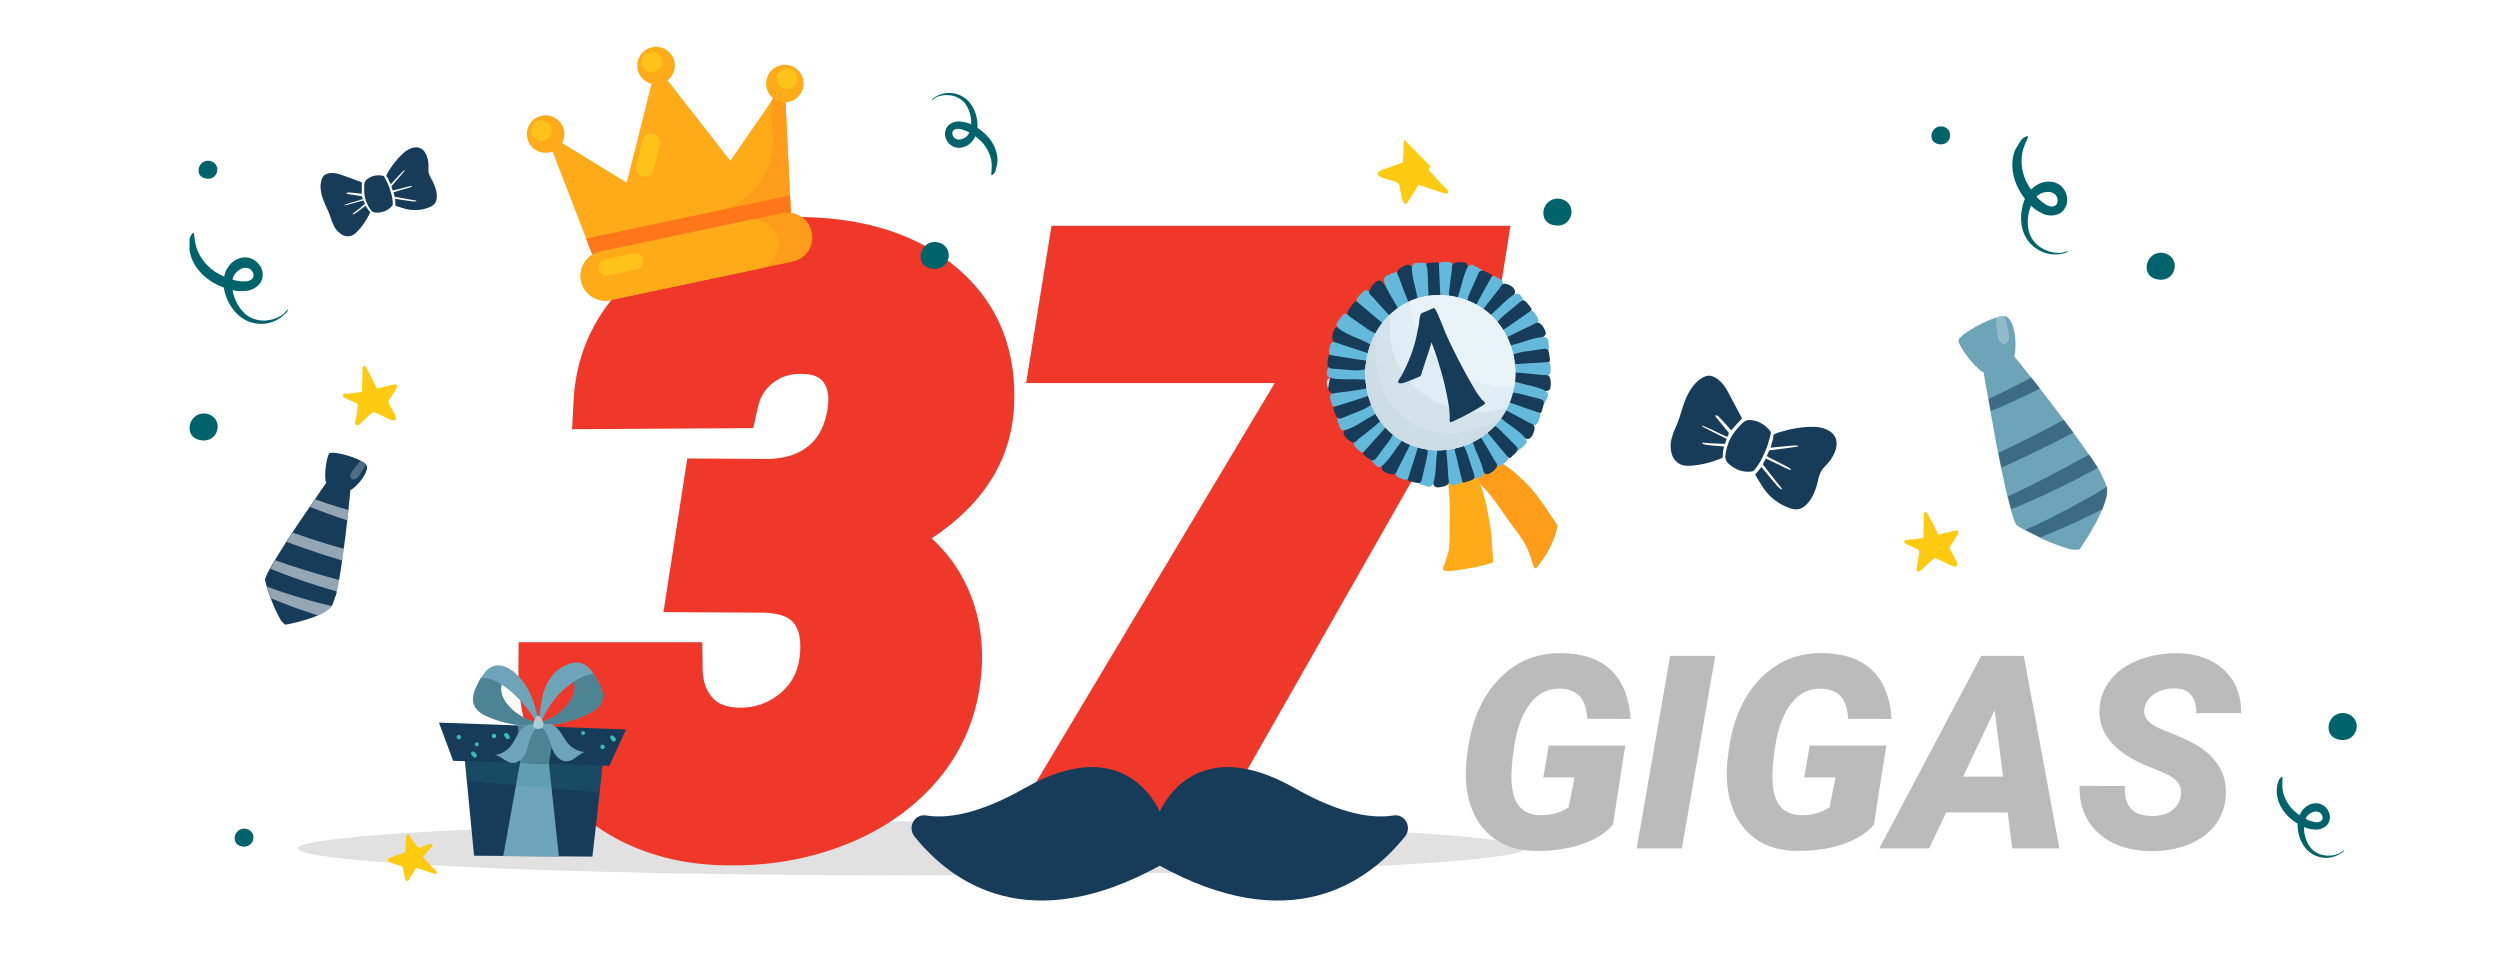 <svg width="277" height="106" viewBox="0 0 277 106" fill="none" xmlns="http://www.w3.org/2000/svg">
<g clip-path="url(#clip0)">
<g filter="url(#filter0_f)">
<ellipse cx="101" cy="94" rx="68" ry="3" fill="#C4C4C4" fill-opacity="0.5"/>
</g>
<path d="M78.721 53.812L85.181 53.855C87.817 53.797 89.985 53.035 91.685 51.57C93.384 50.076 94.394 47.996 94.717 45.33C94.951 43.338 94.556 41.697 93.53 40.408C92.505 39.119 90.967 38.46 88.916 38.431C87.012 38.372 85.327 38.899 83.862 40.013C82.397 41.126 81.46 42.605 81.05 44.451L66.548 44.539C66.724 41.082 67.837 38.02 69.888 35.355C71.939 32.688 74.663 30.638 78.061 29.202C81.489 27.737 85.166 27.02 89.092 27.049C95.537 27.195 100.605 28.895 104.297 32.147C107.988 35.369 109.673 39.676 109.351 45.066C108.97 51.102 105.029 55.877 97.529 59.393C100.371 60.799 102.495 62.747 103.901 65.237C105.308 67.728 105.938 70.54 105.791 73.675C105.586 77.601 104.341 81.028 102.056 83.958C99.77 86.858 96.709 89.1 92.871 90.682C89.033 92.234 84.917 92.967 80.522 92.879C76.685 92.85 73.198 92.044 70.064 90.462C66.958 88.851 64.57 86.639 62.9 83.826C61.23 81.014 60.41 77.791 60.44 74.158H74.853C74.883 76.238 75.498 77.952 76.699 79.3C77.9 80.647 79.585 81.351 81.753 81.409C84.185 81.468 86.338 80.75 88.213 79.256C90.088 77.762 91.201 75.799 91.553 73.367C91.904 70.76 91.509 68.724 90.366 67.259C89.253 65.765 87.378 64.974 84.741 64.886L77.007 64.842L78.721 53.812ZM162.48 36.585L130.928 92H115.107L146.528 39.441H117.217L119.062 28.016H163.843L162.48 36.585Z" fill="#EF3829"/>
<path d="M78.721 53.812L78.741 50.812L76.154 50.794L75.756 53.351L78.721 53.812ZM85.181 53.855L85.16 56.855L85.204 56.856L85.247 56.855L85.181 53.855ZM91.685 51.57L93.643 53.843L93.654 53.833L93.666 53.823L91.685 51.57ZM94.717 45.33L97.695 45.69L97.696 45.681L94.717 45.33ZM88.916 38.431L88.824 41.429L88.849 41.43L88.873 41.43L88.916 38.431ZM81.05 44.451L81.068 47.451L83.46 47.437L83.978 45.102L81.05 44.451ZM66.548 44.539L63.552 44.387L63.391 47.558L66.566 47.539L66.548 44.539ZM78.061 29.202L79.229 31.966L79.24 31.961L78.061 29.202ZM89.092 27.049L89.16 24.05L89.137 24.049L89.114 24.049L89.092 27.049ZM104.297 32.147L102.314 34.398L102.324 34.406L104.297 32.147ZM109.351 45.066L112.345 45.255L112.345 45.245L109.351 45.066ZM97.529 59.393L96.256 56.676L90.617 59.319L96.199 62.081L97.529 59.393ZM105.791 73.675L108.787 73.831L108.787 73.823L108.788 73.815L105.791 73.675ZM102.056 83.958L104.412 85.815L104.417 85.809L104.421 85.803L102.056 83.958ZM92.871 90.682L93.996 93.463L94.005 93.459L94.014 93.455L92.871 90.682ZM80.522 92.879L80.582 89.879L80.564 89.879L80.545 89.879L80.522 92.879ZM70.064 90.462L68.682 93.125L68.697 93.133L68.712 93.14L70.064 90.462ZM60.44 74.158V71.158H57.464L57.44 74.134L60.44 74.158ZM74.853 74.158L77.853 74.116L77.812 71.158H74.853V74.158ZM81.753 81.409L81.672 84.408L81.681 84.408L81.753 81.409ZM91.553 73.367L94.522 73.796L94.524 73.782L94.526 73.768L91.553 73.367ZM90.366 67.259L87.961 69.051L87.98 69.078L88.001 69.104L90.366 67.259ZM84.741 64.886L84.841 61.887L84.8 61.886L84.758 61.886L84.741 64.886ZM77.007 64.842L74.042 64.381L73.508 67.822L76.99 67.842L77.007 64.842ZM78.7 56.812L85.16 56.855L85.201 50.855L78.741 50.812L78.7 56.812ZM85.247 56.855C88.452 56.783 91.328 55.839 93.643 53.843L89.726 49.298C88.643 50.231 87.183 50.81 85.114 50.856L85.247 56.855ZM93.666 53.823C96.019 51.754 97.302 48.944 97.695 45.69L91.739 44.97C91.487 47.048 90.749 48.398 89.704 49.317L93.666 53.823ZM97.696 45.681C98.002 43.079 97.506 40.587 95.878 38.541L91.183 42.276C91.605 42.807 91.9 43.597 91.737 44.98L97.696 45.681ZM95.878 38.541C94.158 36.379 91.668 35.47 88.959 35.431L88.873 41.43C90.266 41.45 90.851 41.86 91.183 42.276L95.878 38.541ZM89.008 35.432C86.444 35.353 84.08 36.079 82.047 37.624L85.678 42.401C86.575 41.719 87.58 41.391 88.824 41.429L89.008 35.432ZM82.047 37.624C80.001 39.18 78.681 41.283 78.121 43.8L83.978 45.102C84.239 43.928 84.794 43.072 85.678 42.401L82.047 37.624ZM81.032 41.451L66.53 41.539L66.566 47.539L81.068 47.451L81.032 41.451ZM69.544 44.691C69.69 41.824 70.598 39.352 72.266 37.184L67.51 33.525C65.076 36.689 63.758 40.34 63.552 44.387L69.544 44.691ZM72.266 37.184C73.97 34.967 76.26 33.22 79.229 31.966L76.894 26.439C73.066 28.056 69.907 30.41 67.51 33.525L72.266 37.184ZM79.24 31.961C82.269 30.667 85.534 30.022 89.069 30.049L89.114 24.049C84.798 24.017 80.71 24.808 76.883 26.444L79.24 31.961ZM89.024 30.048C94.985 30.183 99.299 31.741 102.314 34.398L106.28 29.895C101.912 26.048 96.089 24.207 89.16 24.05L89.024 30.048ZM102.324 34.406C105.237 36.95 106.629 40.316 106.356 44.887L112.345 45.245C112.716 39.036 110.739 33.788 106.27 29.887L102.324 34.406ZM106.357 44.877C106.07 49.425 103.181 53.43 96.256 56.676L98.803 62.109C106.877 58.324 111.87 52.778 112.345 45.255L106.357 44.877ZM96.199 62.081C98.562 63.251 100.211 64.802 101.289 66.713L106.514 63.762C104.78 60.692 102.18 58.347 98.86 56.704L96.199 62.081ZM101.289 66.713C102.391 68.664 102.917 70.907 102.794 73.535L108.788 73.815C108.958 70.173 108.224 66.791 106.514 63.762L101.289 66.713ZM102.795 73.518C102.62 76.868 101.574 79.697 99.69 82.113L104.421 85.803C107.107 82.359 108.552 78.334 108.787 73.831L102.795 73.518ZM99.699 82.101C97.771 84.549 95.15 86.498 91.728 87.908L94.014 93.455C98.268 91.702 101.77 89.168 104.412 85.815L99.699 82.101ZM91.746 87.901C88.307 89.292 84.597 89.96 80.582 89.879L80.463 95.878C85.237 95.974 89.759 95.177 93.996 93.463L91.746 87.901ZM80.545 89.879C77.126 89.853 74.1 89.139 71.415 87.784L68.712 93.14C72.296 94.949 76.244 95.846 80.5 95.879L80.545 89.879ZM71.445 87.799C68.801 86.427 66.844 84.592 65.48 82.295L60.321 85.358C62.297 88.686 65.115 91.274 68.682 93.125L71.445 87.799ZM65.48 82.295C64.12 80.003 63.414 77.33 63.439 74.182L57.44 74.134C57.406 78.252 58.341 82.024 60.321 85.358L65.48 82.295ZM60.44 77.158H74.853V71.158H60.44V77.158ZM71.854 74.201C71.892 76.885 72.706 79.329 74.46 81.296L78.939 77.304C78.29 76.576 77.874 75.591 77.853 74.116L71.854 74.201ZM74.46 81.296C76.321 83.384 78.857 84.332 81.672 84.408L81.834 78.41C80.313 78.369 79.48 77.911 78.939 77.304L74.46 81.296ZM81.681 84.408C84.805 84.484 87.648 83.542 90.082 81.602L86.343 76.91C85.028 77.958 83.564 78.452 81.825 78.41L81.681 84.408ZM90.082 81.602C92.571 79.619 94.064 76.963 94.522 73.796L88.584 72.938C88.338 74.635 87.605 75.904 86.343 76.91L90.082 81.602ZM94.526 73.768C94.94 70.698 94.547 67.741 92.732 65.414L88.001 69.104C88.471 69.706 88.869 70.821 88.58 72.966L94.526 73.768ZM92.772 65.466C90.913 62.972 87.992 61.992 84.841 61.887L84.641 67.884C86.764 67.955 87.593 68.557 87.961 69.051L92.772 65.466ZM84.758 61.886L77.024 61.842L76.99 67.842L84.724 67.886L84.758 61.886ZM79.971 65.302L81.685 54.272L75.756 53.351L74.042 64.381L79.971 65.302ZM162.48 36.585L165.087 38.069L165.358 37.595L165.443 37.056L162.48 36.585ZM130.928 92V95H132.672L133.535 93.484L130.928 92ZM115.107 92L112.532 90.461L109.819 95H115.107V92ZM146.528 39.441L149.103 40.981L151.817 36.441H146.528V39.441ZM117.217 39.441L114.255 38.963L113.693 42.441H117.217V39.441ZM119.062 28.016V25.016H116.508L116.101 27.537L119.062 28.016ZM163.843 28.016L166.806 28.487L167.357 25.016H163.843V28.016ZM159.873 35.101L128.321 90.516L133.535 93.484L165.087 38.069L159.873 35.101ZM130.928 89H115.107V95H130.928V89ZM117.682 93.539L149.103 40.981L143.953 37.902L112.532 90.461L117.682 93.539ZM146.528 36.441H117.217V42.441H146.528V36.441ZM120.178 39.92L122.024 28.494L116.101 27.537L114.255 38.963L120.178 39.92ZM119.062 31.016H163.843V25.016H119.062V31.016ZM160.88 27.545L159.518 36.114L165.443 37.056L166.806 28.487L160.88 27.545Z" fill="#EF3829"/>
<path d="M178.71 91.378C177.909 92.315 176.742 93.043 175.209 93.561C173.676 94.068 171.977 94.308 170.111 94.278C168.324 94.259 166.815 93.81 165.585 92.931C164.354 92.052 163.476 90.826 162.948 89.254C162.421 87.682 162.279 85.909 162.523 83.936L162.641 83.058C163.09 79.747 164.252 77.125 166.127 75.191C168.012 73.258 170.316 72.315 173.041 72.364C175.424 72.403 177.255 73.043 178.534 74.283C179.813 75.523 180.526 77.315 180.673 79.659L175.868 79.644C175.8 78.502 175.517 77.667 175.019 77.14C174.53 76.612 173.832 76.334 172.924 76.305C171.576 76.256 170.463 76.788 169.584 77.901C168.705 79.005 168.104 80.587 167.782 82.647C167.509 84.405 167.411 85.772 167.489 86.749C167.636 89.103 168.695 90.294 170.668 90.323C171.859 90.343 172.904 90.055 173.803 89.459L174.462 86.134H170.99L171.605 82.603H180.087L178.71 91.378ZM186.356 94H181.347L185.053 72.672H190.048L186.356 94ZM207.626 91.378C206.825 92.315 205.658 93.043 204.125 93.561C202.592 94.068 200.893 94.308 199.027 94.278C197.24 94.259 195.731 93.81 194.501 92.931C193.271 92.052 192.392 90.826 191.864 89.254C191.337 87.682 191.195 85.909 191.439 83.936L191.557 83.058C192.006 79.747 193.168 77.125 195.043 75.191C196.928 73.258 199.232 72.315 201.957 72.364C204.34 72.403 206.171 73.043 207.45 74.283C208.729 75.523 209.442 77.315 209.589 79.659L204.784 79.644C204.716 78.502 204.433 77.667 203.935 77.14C203.446 76.612 202.748 76.334 201.84 76.305C200.492 76.256 199.379 76.788 198.5 77.901C197.621 79.005 197.021 80.587 196.698 82.647C196.425 84.405 196.327 85.772 196.405 86.749C196.552 89.103 197.611 90.294 199.584 90.323C200.775 90.343 201.82 90.055 202.719 89.459L203.378 86.134H199.906L200.521 82.603H209.003L207.626 91.378ZM222.45 90.016H215.639L213.749 94H208.227L219.521 72.672H224.237L228.178 94H222.963L222.45 90.016ZM217.514 86.046H221.938L221 78.692L217.514 86.046ZM241.625 88.228C241.84 87.125 241.244 86.27 239.838 85.665L237.436 84.669C234.066 83.155 232.465 81.095 232.631 78.487C232.699 77.296 233.109 76.236 233.861 75.309C234.613 74.371 235.653 73.644 236.981 73.126C238.31 72.608 239.76 72.359 241.332 72.379C243.441 72.418 245.136 73.033 246.415 74.225C247.704 75.416 248.339 77.013 248.319 79.015H243.339C243.368 78.194 243.192 77.54 242.812 77.052C242.44 76.554 241.825 76.295 240.966 76.275C240.126 76.256 239.384 76.451 238.739 76.861C238.095 77.272 237.714 77.823 237.597 78.517C237.411 79.493 238.134 80.294 239.765 80.919C241.405 81.544 242.597 82.081 243.339 82.53C245.673 83.927 246.767 85.811 246.62 88.185C246.542 89.415 246.146 90.494 245.434 91.422C244.721 92.35 243.729 93.067 242.46 93.575C241.2 94.083 239.784 94.327 238.212 94.308C237.06 94.288 235.99 94.107 235.004 93.766C234.018 93.424 233.173 92.926 232.47 92.272C231.044 90.953 230.36 89.22 230.419 87.071L235.443 87.086C235.385 88.18 235.595 89.01 236.073 89.576C236.552 90.133 237.357 90.411 238.49 90.411C239.33 90.411 240.028 90.221 240.585 89.84C241.151 89.449 241.498 88.912 241.625 88.228Z" fill="#BBBBBB"/>
<g clip-path="url(#clip1)">
<path d="M66.054 91.281L66.118 90.717L66.914 83.446L65.718 83.376C65.664 83.354 65.61 83.331 65.559 83.353L65.534 83.363L51.336 82.525L52.528 94.814L65.638 94.91L66.054 91.281Z" fill="#163C5A"/>
<path d="M60.654 83.066C60.913 85.515 61.577 91.699 61.926 94.903L55.761 94.857L57.911 82.909L60.654 83.066Z" fill="#6EA4B7"/>
<path opacity="0.19" d="M51.336 82.525L66.903 83.421L66.429 87.806C61.54 87.377 56.625 86.959 51.735 86.531L51.336 82.525Z" fill="#248D8A"/>
<path d="M69.365 80.824L67.516 84.855L50.206 84.298L48.634 80.063L69.365 80.824Z" fill="#163C5A"/>
<path d="M61.458 80.546L60.823 84.654L57.62 84.54L57.385 80.391L61.458 80.546Z" fill="#4D8493"/>
<path d="M59.723 80.403C61.576 80.363 63.418 79.939 65.075 79.143C65.785 78.802 66.522 78.346 66.729 77.586C66.95 76.791 66.531 75.964 66.128 75.249C66.017 75.056 65.907 74.863 65.789 74.688C65.425 74.137 64.977 73.636 64.351 73.463C63.361 73.203 62.038 73.904 61.349 74.655C60.015 76.154 59.834 78.338 59.709 80.334C59.738 80.367 59.73 80.385 59.723 80.403ZM59.922 80.021C60.417 79.127 61.171 76.883 64.339 75.083C64.444 75.443 63.667 76.306 63.606 76.66C63.454 77.337 63.035 77.945 62.537 78.437C61.805 79.191 60.908 79.73 59.922 80.021Z" fill="#6EA4B7"/>
<path d="M59.922 80.02C60.897 79.704 61.812 79.172 62.53 78.454C63.028 77.963 63.447 77.354 63.598 76.678C63.685 76.313 63.675 75.928 63.569 75.568C64.259 75.071 65.013 74.727 65.807 74.695C65.925 74.87 66.036 75.063 66.146 75.257C66.567 75.978 66.986 76.805 66.747 77.593C66.522 78.345 65.803 78.809 65.093 79.15C63.418 79.939 61.576 80.363 59.741 80.41C59.723 80.403 59.8 80.266 59.922 80.02Z" fill="#4D8493"/>
<path d="M52.532 78.078C52.797 78.82 53.579 79.226 54.301 79.523C56.024 80.21 57.884 80.511 59.733 80.428C59.481 78.425 58.778 76.236 57.352 74.826C56.634 74.109 55.608 73.475 54.644 73.817C54.029 74.029 53.621 74.558 53.297 75.141C53.197 75.333 53.09 75.542 52.99 75.733C52.613 76.443 52.246 77.284 52.532 78.078ZM55.563 75.842C57.433 76.991 58.941 79.173 59.487 80.052C58.489 79.811 57.562 79.345 56.785 78.666C56.261 78.197 55.799 77.627 55.592 76.951C55.504 76.599 55.476 76.207 55.563 75.842Z" fill="#6EA4B7"/>
<path d="M59.513 80.042C58.515 79.8 57.587 79.334 56.811 78.656C56.286 78.187 55.825 77.617 55.617 76.941C55.512 76.581 55.501 76.197 55.57 75.824C54.846 75.378 54.08 75.084 53.276 75.091C53.176 75.282 53.069 75.491 52.969 75.682C52.603 76.418 52.228 77.277 52.514 78.07C52.779 78.812 53.561 79.219 54.283 79.516C56.006 80.203 57.866 80.504 59.716 80.421C59.723 80.403 59.652 80.268 59.513 80.042Z" fill="#4D8493"/>
<path d="M59.665 80.443C60.019 80.145 60.886 80.143 61.286 80.35C61.697 80.582 61.987 80.955 62.233 81.331C62.472 81.725 62.704 82.136 63.027 82.48C63.482 82.963 64.117 83.267 64.769 83.324C64.085 83.549 63.589 84.295 62.849 84.349C62.258 84.401 61.725 83.95 61.408 83.44C61.116 82.918 60.984 82.315 60.768 81.762C60.578 81.198 60.232 80.655 59.665 80.443Z" fill="#6EA4B7"/>
<g opacity="0.25">
<path opacity="0.25" d="M59.665 80.443C60.019 80.145 60.886 80.143 61.286 80.35C61.697 80.582 61.987 80.955 62.233 81.331C62.472 81.725 62.704 82.136 63.027 82.48C63.482 82.963 64.117 83.267 64.769 83.324C64.085 83.549 63.589 84.295 62.849 84.349C62.258 84.401 61.725 83.95 61.408 83.44C61.116 82.918 60.984 82.315 60.768 81.762C60.578 81.198 60.232 80.655 59.665 80.443Z" fill="#6EA4B7"/>
</g>
<path d="M64.639 81.434C64.915 81.379 64.84 80.947 64.564 81.002C64.288 81.058 64.363 81.49 64.639 81.434Z" fill="#3CBCB5"/>
<path d="M66.802 82.999C67.122 82.94 67.025 82.457 66.706 82.516C66.404 82.582 66.501 83.065 66.802 82.999Z" fill="#3CBCB5"/>
<path d="M67.605 81.766C67.615 81.792 67.626 81.817 67.655 81.85C67.704 81.934 67.78 82.007 67.83 82.091C67.877 82.132 67.923 82.172 67.985 82.176C68.046 82.18 68.115 82.167 68.156 82.12C68.181 82.109 68.196 82.073 68.204 82.055C68.219 82.019 68.226 82.001 68.241 81.965C68.256 81.929 68.245 81.903 68.234 81.878C68.224 81.852 68.213 81.827 68.184 81.794C68.135 81.71 68.059 81.637 68.002 81.571C67.955 81.531 67.901 81.508 67.847 81.486C67.785 81.482 67.734 81.503 67.676 81.543C67.65 81.553 67.635 81.589 67.628 81.607C67.613 81.643 67.606 81.661 67.591 81.698C67.591 81.698 67.594 81.741 67.605 81.766Z" fill="#3CBCB5"/>
<path d="M52.871 82.692C53.147 82.636 53.072 82.204 52.796 82.26C52.502 82.307 52.595 82.747 52.871 82.692Z" fill="#3CBCB5"/>
<path d="M54.783 81.79C55.103 81.732 55.006 81.249 54.686 81.307C54.374 81.348 54.464 81.849 54.783 81.79Z" fill="#3CBCB5"/>
<path d="M55.855 81.492C55.866 81.518 55.877 81.543 55.905 81.576C55.955 81.66 56.031 81.733 56.081 81.817C56.127 81.857 56.174 81.898 56.236 81.902C56.297 81.906 56.366 81.892 56.407 81.846C56.432 81.835 56.447 81.799 56.454 81.781C56.469 81.745 56.477 81.727 56.492 81.691C56.506 81.654 56.496 81.629 56.485 81.603C56.474 81.578 56.464 81.552 56.435 81.52C56.385 81.436 56.31 81.362 56.252 81.297C56.206 81.256 56.152 81.234 56.097 81.212C56.036 81.207 55.985 81.229 55.926 81.268C55.901 81.279 55.886 81.315 55.879 81.333C55.864 81.369 55.856 81.387 55.842 81.423C55.842 81.423 55.852 81.449 55.855 81.492Z" fill="#3CBCB5"/>
<path d="M50.792 81.435C50.472 81.494 50.569 81.977 50.889 81.918C51.19 81.852 51.093 81.369 50.792 81.435Z" fill="#3CBCB5"/>
<path d="M52.432 83.862C52.479 83.902 52.526 83.942 52.587 83.947C52.649 83.951 52.718 83.937 52.758 83.89C52.783 83.88 52.798 83.844 52.806 83.826C52.821 83.79 52.828 83.772 52.843 83.735C52.858 83.699 52.847 83.674 52.837 83.648C52.826 83.623 52.815 83.597 52.787 83.564C52.737 83.481 52.661 83.407 52.604 83.342C52.557 83.301 52.503 83.279 52.449 83.257C52.387 83.252 52.336 83.274 52.278 83.313C52.252 83.324 52.238 83.36 52.23 83.378C52.215 83.414 52.208 83.432 52.193 83.468C52.178 83.504 52.189 83.53 52.199 83.555C52.21 83.581 52.221 83.606 52.249 83.639C52.314 83.687 52.382 83.778 52.432 83.862Z" fill="#3CBCB5"/>
<path d="M59.795 80.433C59.417 80.172 58.561 80.2 58.16 80.457C57.766 80.695 57.498 81.092 57.283 81.51C57.051 81.921 56.855 82.347 56.565 82.692C56.147 83.195 55.534 83.555 54.866 83.64C55.572 83.824 56.105 84.529 56.84 84.536C57.428 84.546 57.944 84.061 58.202 83.534C58.469 82.99 58.547 82.389 58.734 81.832C58.928 81.258 59.253 80.674 59.795 80.433Z" fill="#6EA4B7"/>
<g opacity="0.25">
<path opacity="0.25" d="M59.795 80.433C59.417 80.172 58.561 80.2 58.16 80.457C57.766 80.695 57.498 81.092 57.283 81.51C57.051 81.921 56.855 82.347 56.565 82.692C56.147 83.195 55.534 83.555 54.866 83.64C55.572 83.824 56.105 84.529 56.84 84.536C57.428 84.546 57.944 84.061 58.202 83.534C58.469 82.99 58.547 82.389 58.734 81.832C58.928 81.258 59.253 80.674 59.795 80.433Z" fill="#6EA4B7"/>
</g>
<path d="M59.097 80.23C59.158 79.981 59.32 79.33 59.589 79.293C59.926 79.242 60.202 80.009 60.221 80.27C60.269 80.923 58.906 80.954 59.097 80.23Z" fill="#ABCDD6"/>
</g>
<g clip-path="url(#clip2)">
<path d="M46.876 94.981C47.184 95.295 47.477 95.624 47.77 95.952C47.955 96.14 48.125 96.313 48.31 96.501C48.372 96.564 48.465 96.626 48.401 96.75C48.322 96.89 48.199 96.827 48.121 96.81C47.5 96.619 46.896 96.412 46.291 96.205C46.244 96.189 46.198 96.173 46.136 96.142C45.994 96.374 45.852 96.606 45.71 96.838C45.569 97.07 45.396 97.302 45.254 97.534C45.175 97.643 45.066 97.657 44.989 97.579C44.928 97.516 44.913 97.438 44.882 97.345C44.807 97.018 44.717 96.675 44.673 96.317C44.643 96.099 44.551 95.974 44.349 95.925C44.008 95.83 43.682 95.718 43.372 95.622C43.263 95.575 43.17 95.543 43.078 95.48C42.892 95.354 42.94 95.184 43.158 95.061C43.252 94.999 43.361 94.985 43.471 94.939C43.86 94.802 44.25 94.665 44.64 94.528C44.905 94.421 44.921 94.406 44.923 94.126C44.942 93.707 44.976 93.271 44.98 92.836C44.98 92.805 44.965 92.758 44.981 92.712C45.028 92.634 45.06 92.51 45.138 92.495C45.2 92.465 45.325 92.496 45.371 92.575C45.494 92.731 45.586 92.887 45.693 93.059C45.878 93.309 46.063 93.56 46.247 93.81C46.34 93.935 46.448 93.952 46.62 93.875C46.948 93.738 47.275 93.632 47.618 93.51C47.727 93.464 47.821 93.465 47.898 93.574C47.959 93.668 47.896 93.761 47.818 93.838C47.488 94.193 47.19 94.579 46.876 94.981Z" fill="#FFCA12"/>
</g>
<path d="M86.928 9.11L87.53 21.651L87.71 25.558L66.361 30.069L64.946 26.424L60.423 14.711L69.442 20.239L72.693 7.263L80.916 17.815L86.928 9.11Z" fill="#FFAB19"/>
<path d="M86.928 9.111L87.529 21.652L87.71 25.558L66.361 30.069L64.961 26.496L79.339 23.458C83.152 22.653 85.8 19.21 85.619 15.304L85.437 11.208L86.928 9.111Z" fill="#FF9C19"/>
<path d="M71.196 19.564C70.671 19.41 70.33 18.875 70.484 18.349L71.182 15.547C71.336 15.021 71.871 14.68 72.397 14.835C72.923 14.989 73.263 15.524 73.109 16.05L72.411 18.852C72.257 19.378 71.714 19.682 71.196 19.564Z" fill="#FFC219"/>
<path d="M87.529 21.652L87.71 25.558L66.361 30.069L64.946 26.424L87.529 21.652Z" fill="#FF7719"/>
<path d="M87.827 28.985L67.64 33.25C66.151 33.565 64.7 32.62 64.386 31.131C64.071 29.642 65.016 28.191 66.505 27.877L86.692 23.611C88.181 23.296 89.632 24.241 89.947 25.73C90.261 27.219 89.316 28.67 87.827 28.985Z" fill="#FF9C19"/>
<path d="M84.088 29.775L67.64 33.25C66.151 33.565 64.7 32.62 64.386 31.131C64.071 29.642 65.016 28.191 66.505 27.877L82.952 24.401C84.441 24.087 85.892 25.032 86.207 26.52C86.521 28.009 85.576 29.46 84.088 29.775Z" fill="#FFAB19"/>
<path d="M70.558 29.827L67.399 30.494C66.927 30.594 66.443 30.279 66.344 29.807C66.244 29.335 66.559 28.851 67.031 28.751L70.19 28.084C70.662 27.984 71.145 28.299 71.245 28.771C71.345 29.243 71.03 29.727 70.558 29.827Z" fill="#FFC219"/>
<path d="M60.883 16.889C62.006 16.651 62.724 15.549 62.487 14.426C62.249 13.303 61.147 12.585 60.024 12.822C58.901 13.06 58.183 14.162 58.42 15.285C58.657 16.408 59.76 17.126 60.883 16.889Z" fill="#FFAB19"/>
<path d="M61.116 14.223C61.247 14.84 60.846 15.456 60.228 15.586C59.611 15.717 58.996 15.316 58.865 14.699C58.735 14.082 59.136 13.466 59.753 13.335C60.378 13.241 60.986 13.606 61.116 14.223Z" fill="#FFC219"/>
<path d="M73.123 9.297C74.246 9.06 74.964 7.957 74.727 6.834C74.489 5.711 73.386 4.993 72.264 5.231C71.141 5.468 70.423 6.57 70.66 7.693C70.897 8.816 72 9.534 73.123 9.297Z" fill="#FFAB19"/>
<path d="M73.356 6.63C73.487 7.248 73.086 7.863 72.468 7.994C71.851 8.124 71.235 7.723 71.105 7.106C70.975 6.489 71.376 5.873 71.993 5.743C72.61 5.612 73.226 6.013 73.356 6.63Z" fill="#FFC219"/>
<path d="M87.388 11.289C88.511 11.052 89.229 9.949 88.992 8.826C88.754 7.703 87.652 6.985 86.529 7.223C85.406 7.46 84.688 8.563 84.925 9.686C85.162 10.809 86.265 11.527 87.388 11.289Z" fill="#FFAB19"/>
<path d="M86.06 8.953C86.19 9.57 86.806 9.971 87.423 9.84C88.04 9.71 88.441 9.094 88.311 8.477C88.18 7.86 87.565 7.459 86.948 7.589C86.338 7.756 85.929 8.335 86.06 8.953Z" fill="#FFC219"/>
<g clip-path="url(#clip3)">
<path d="M103.246 11.082C103.208 11.074 103.328 10.897 103.65 10.725C103.934 10.545 104.428 10.33 105.042 10.303C105.656 10.277 106.43 10.449 107.079 10.998C107.728 11.548 108.145 12.411 108.266 13.331C108.326 13.79 108.34 14.28 108.198 14.736C108.147 14.968 108.009 15.221 107.881 15.436C107.752 15.651 107.546 15.849 107.348 16.008C106.914 16.317 106.352 16.477 105.819 16.318C105.247 16.151 104.869 15.661 104.74 15.146C104.675 14.888 104.696 14.609 104.804 14.308C104.902 14.046 105.108 13.848 105.345 13.697C105.809 13.435 106.26 13.413 106.646 13.499C107.003 13.537 107.343 13.653 107.596 13.791C107.85 13.928 108.073 14.018 108.249 14.138C108.963 14.58 109.595 15.207 109.978 15.86C110.36 16.513 110.533 17.2 110.529 17.767C110.525 18.335 110.383 18.79 110.237 19.082C110.061 19.327 109.919 19.418 109.881 19.409C109.735 19.336 109.988 18.743 109.837 17.776C109.738 17.308 109.57 16.784 109.2 16.256C108.869 15.736 108.327 15.251 107.721 14.873C107.584 14.762 107.36 14.672 107.145 14.543C106.922 14.453 106.698 14.363 106.428 14.303C105.886 14.183 105.431 14.406 105.53 14.875C105.556 15.124 105.784 15.377 106.016 15.429C106.278 15.527 106.622 15.441 106.905 15.261C107.189 15.08 107.412 14.805 107.498 14.418C107.613 14.079 107.622 13.675 107.591 13.262C107.522 12.476 107.204 11.716 106.74 11.248C106.237 10.771 105.596 10.548 105.029 10.544C104.471 10.501 104.032 10.648 103.719 10.781C103.427 11 103.285 11.091 103.246 11.082Z" fill="#00626B"/>
</g>
<g clip-path="url(#clip4)">
<path d="M103.563 29.809C102.592 29.766 102 29.259 102 28.414C102 27.527 102.718 26.809 103.563 26.809C104.451 26.809 105.127 27.442 105.127 28.288C105.085 29.175 104.451 29.809 103.563 29.809Z" fill="#00626B"/>
</g>
<path d="M197.449 54.194C197.392 54.092 197.335 53.99 197.248 53.901C196.949 53.539 196.65 53.177 196.382 52.804C196.059 52.381 195.705 51.969 195.383 51.546C195.349 51.506 195.326 51.444 195.344 51.402C195.429 51.21 195.545 51.006 195.661 50.802C196.12 51.031 196.58 51.26 197.049 51.467C197.518 51.675 197.928 51.958 198.435 52.08C198.444 52.059 198.454 52.038 198.463 52.017C198.345 51.939 198.245 51.818 198.117 51.761C197.518 51.445 196.93 51.16 196.331 50.844C196.139 50.759 195.956 50.653 195.752 50.537C195.847 50.324 195.941 50.111 196.035 49.897C197.105 49.784 198.173 49.619 199.23 49.475C199.24 49.454 199.228 49.423 199.237 49.402C199.121 49.376 199.005 49.35 198.901 49.355C198.537 49.372 198.163 49.411 197.789 49.449C197.28 49.505 196.78 49.539 196.272 49.594C196.241 49.606 196.219 49.596 196.167 49.599C196.247 49.303 196.339 49.038 196.419 48.741C196.464 48.583 196.499 48.445 196.492 48.289C196.496 48.164 196.546 48.109 196.659 48.083C196.813 48.023 196.976 47.943 197.152 47.893C198.334 47.524 199.556 47.299 200.808 47.292C201.35 47.277 201.897 47.366 202.409 47.592C203.295 48.009 203.651 48.702 203.435 49.652C203.287 50.275 202.968 50.822 202.553 51.301C202.444 51.432 202.345 51.541 202.215 51.662C201.815 52.046 201.587 52.506 201.476 53.043C201.343 53.749 201.124 54.417 200.789 55.059C200.567 55.445 200.302 55.813 199.95 56.09C199.437 56.501 198.895 56.516 198.301 56.304C197.154 55.899 196.192 55.193 195.477 54.214C195.131 53.729 194.855 53.2 194.54 52.703C194.483 52.601 194.48 52.549 194.57 52.461C194.778 52.222 194.964 51.973 195.172 51.734C195.317 51.925 195.471 52.095 195.616 52.287C196.048 52.809 196.458 53.322 196.899 53.823C196.999 53.944 197.129 54.052 197.26 54.161C197.293 54.201 197.345 54.199 197.388 54.218C197.409 54.227 197.419 54.206 197.449 54.194Z" fill="#163C5A"/>
<path d="M191.393 48.406C190.436 48.034 189.576 47.5 188.63 47.159C188.621 47.18 188.612 47.201 188.602 47.222C188.657 47.272 188.711 47.322 188.797 47.359C189.214 47.569 189.609 47.77 190.026 47.98C190.443 48.19 190.882 48.409 191.32 48.629C191.256 48.83 191.181 49.001 191.127 49.181C190.698 49.169 190.27 49.158 189.872 49.135C189.474 49.112 189.055 49.08 188.636 49.048C188.627 49.069 188.617 49.09 188.62 49.142C188.705 49.18 188.781 49.239 188.854 49.246C189.16 49.305 189.475 49.342 189.768 49.37C190.187 49.402 190.607 49.435 191.026 49.467C190.99 49.605 190.965 49.721 190.939 49.837C190.908 50.078 190.89 50.35 190.881 50.601C190.874 50.675 190.876 50.727 190.784 50.762C189.668 51.212 188.534 51.526 187.327 51.604C186.828 51.638 186.335 51.599 185.913 51.285C185.567 51.03 185.332 50.697 185.23 50.294C185.029 49.594 185.08 48.903 185.321 48.244C185.382 47.991 185.483 47.704 185.627 47.436C185.978 46.699 186.192 45.927 186.437 45.143C186.755 44.136 187.17 43.198 187.895 42.423C188.084 42.226 188.306 42.069 188.529 41.913C189.096 41.552 189.593 41.466 190.361 42.035C190.816 42.389 191.151 42.843 191.415 43.342C191.951 44.319 192.457 45.307 192.985 46.306C192.997 46.336 193.03 46.377 193.009 46.367C192.602 46.825 192.205 47.261 191.818 47.676C191.543 47.376 191.256 47.045 190.947 46.705C190.772 46.525 190.596 46.345 190.442 46.175C190.388 46.126 190.354 46.085 190.29 46.057C190.226 46.029 190.132 46.013 190.058 46.005C190.082 46.067 190.087 46.171 190.12 46.211C190.585 46.774 191.072 47.346 191.527 47.93C191.56 47.97 191.553 48.043 191.544 48.065C191.527 48.159 191.45 48.278 191.393 48.406Z" fill="#163C5A"/>
<path d="M195.524 50.131C195.244 50.823 194.899 51.486 194.384 52.074C194.285 52.183 194.183 52.24 194.027 52.248C193.061 52.356 192.263 52.029 191.566 51.414C191.251 51.147 191.12 50.809 191.183 50.378C191.33 49.296 191.733 48.327 192.477 47.509C192.667 47.312 192.834 47.106 193.023 46.909C193.302 46.624 193.64 46.494 194.05 46.547C194.9 46.643 195.557 47.061 196.088 47.704C196.188 47.824 196.235 47.947 196.2 48.085C196.085 48.518 195.969 48.951 195.833 49.375C195.762 49.65 195.628 49.897 195.524 50.131Z" fill="#163C5A"/>
<g clip-path="url(#clip5)">
<path d="M217 37.795C217.101 38.463 218.782 40.731 219.673 41.197C219.714 41.217 219.754 41.237 219.795 41.258C219.795 41.258 219.795 41.258 219.795 41.278C219.795 41.298 219.795 41.298 219.795 41.318C219.855 41.663 219.936 42.128 220.017 42.675C220.058 42.857 220.078 43.019 220.119 43.222C220.179 43.546 220.24 43.87 220.301 44.234C220.321 44.376 220.362 44.538 220.382 44.7C220.422 44.943 220.463 45.206 220.524 45.469C220.524 45.51 220.544 45.55 220.544 45.591C220.584 45.773 220.605 45.956 220.645 46.158C220.767 46.846 220.908 47.555 221.03 48.284C221.07 48.487 221.111 48.669 221.131 48.871C221.172 49.114 221.232 49.358 221.273 49.58C221.313 49.803 221.354 50.005 221.394 50.228C221.496 50.775 221.617 51.342 221.718 51.869C221.739 51.99 221.759 52.091 221.799 52.213C221.82 52.294 221.84 52.375 221.86 52.456C221.88 52.598 221.921 52.739 221.941 52.861C222.083 53.57 222.245 54.238 222.387 54.845C222.407 54.906 222.407 54.967 222.427 55.028C222.549 55.554 222.69 56.04 222.792 56.465C222.812 56.546 222.832 56.607 222.852 56.688C222.913 56.911 222.974 57.093 223.035 57.275C223.156 57.64 223.257 57.903 223.359 58.065C223.399 58.146 223.44 58.207 223.5 58.227C223.683 58.369 223.966 58.531 224.351 58.733C224.472 58.814 224.614 58.875 224.756 58.956C225.08 59.118 225.424 59.28 225.789 59.462C225.87 59.503 225.951 59.543 226.032 59.584C226.153 59.645 226.295 59.705 226.416 59.766C226.68 59.888 226.963 60.009 227.226 60.11C227.692 60.293 228.158 60.475 228.583 60.617C228.684 60.657 228.786 60.677 228.887 60.718C229.454 60.9 229.92 60.981 230.203 60.941C230.325 60.92 230.406 60.86 230.466 60.799C230.507 60.758 230.547 60.698 230.588 60.617C231.114 59.847 231.56 59.118 231.945 58.43C232.35 57.721 232.674 57.053 232.917 56.465C233.301 55.514 233.484 54.744 233.443 54.116C233.443 54.096 233.443 54.076 233.443 54.056C233.443 54.035 233.443 53.995 233.423 53.975C233.362 53.671 233.16 53.225 232.856 52.658C232.795 52.436 232.674 52.233 232.552 52.01C232.552 52.01 232.552 51.99 232.532 51.99C232.491 51.95 232.471 51.889 232.431 51.848C232.147 51.403 231.823 50.897 231.459 50.37C231.216 50.026 230.973 49.661 230.689 49.276C230.669 49.236 230.649 49.216 230.628 49.175C230.507 49.013 230.385 48.831 230.244 48.649C230.122 48.487 230.021 48.345 229.899 48.183C229.839 48.102 229.778 48.021 229.717 47.94C229.373 47.454 229.008 46.988 228.644 46.502C228.543 46.361 228.421 46.199 228.32 46.057C228.279 45.996 228.239 45.956 228.198 45.895C228.117 45.773 228.016 45.672 227.935 45.55C227.793 45.368 227.652 45.166 227.51 44.983C227.024 44.336 226.538 43.708 226.072 43.12C226.052 43.1 226.032 43.08 226.032 43.06C225.91 42.918 225.809 42.756 225.687 42.614C225.627 42.553 225.586 42.493 225.546 42.432C225.384 42.23 225.222 42.027 225.06 41.825C224.918 41.663 224.796 41.48 224.655 41.339C224.472 41.096 224.29 40.893 224.128 40.67C223.986 40.488 223.865 40.326 223.743 40.184C223.5 39.901 223.318 39.658 223.156 39.475C223.44 38.787 223.379 36.6 222.792 35.587C222.609 35.263 222.387 35.081 222.144 35.02C222.123 35.02 222.103 35.02 222.063 35.02C221.86 35 221.516 35.061 221.131 35.203C220.281 35.466 219.147 36.013 218.296 36.559C217.851 36.823 217.486 37.106 217.263 37.329C217.061 37.511 216.98 37.673 217 37.795Z" fill="#6EA4B7"/>
<path d="M219.369 41.217C219.369 41.217 219.369 41.197 219.369 41.217C219.369 41.197 219.349 41.197 219.369 41.217Z" fill="#6EA4B7"/>
<path opacity="0.25" d="M221.131 35.182C221.172 35.689 221.212 36.215 221.273 36.721C221.334 37.288 221.354 37.855 221.921 38.119C222.042 38.179 222.225 38.119 222.326 38.038C222.792 37.633 222.589 37.005 222.468 36.478C222.366 35.992 222.265 35.506 222.144 35.041C222.123 35.041 222.103 35.041 222.063 35.02C221.86 34.98 221.536 35.061 221.131 35.182Z" fill="white"/>
<path opacity="0.54" d="M222.164 43.323C223.156 42.837 224.108 42.331 225.06 41.824C225.222 42.027 225.384 42.229 225.546 42.432C225.586 42.492 225.647 42.553 225.687 42.614C225.809 42.756 225.91 42.898 226.032 43.059C225.06 43.545 224.088 43.991 223.136 44.437C222.285 44.821 221.435 45.206 220.584 45.55C220.584 45.51 220.564 45.469 220.564 45.429C220.503 45.166 220.463 44.922 220.422 44.659C220.402 44.497 220.362 44.355 220.341 44.194C220.929 43.93 221.556 43.627 222.164 43.323ZM226.761 47.535C227.429 47.17 228.057 46.846 228.664 46.502C229.029 46.988 229.393 47.474 229.737 47.94C228.968 48.345 228.219 48.73 227.449 49.114C225.546 50.066 223.642 50.977 221.759 51.808C221.637 51.261 221.536 50.714 221.435 50.167C223.197 49.357 224.979 48.466 226.761 47.535ZM226.983 57.498C228.441 56.769 229.899 55.999 231.337 55.189C231.398 55.149 231.519 55.088 231.58 55.048C231.762 54.946 231.965 54.825 232.147 54.724C232.491 54.521 232.836 54.319 233.18 54.096C233.281 54.035 233.362 53.974 233.463 53.914C233.463 53.934 233.463 53.974 233.484 53.995C233.484 54.015 233.484 54.035 233.484 54.055C233.524 54.663 233.362 55.453 232.957 56.404C232.41 56.668 231.884 56.931 231.378 57.194C229.697 58.024 228.016 58.753 226.376 59.422C226.275 59.462 226.173 59.503 226.092 59.543C226.011 59.503 225.93 59.462 225.849 59.422C225.485 59.26 225.141 59.077 224.817 58.915C224.675 58.834 224.533 58.774 224.412 58.693C225.262 58.328 226.133 57.923 226.983 57.498ZM224.088 54.238C225.687 53.468 227.307 52.618 228.907 51.767C229.737 51.322 230.547 50.876 231.378 50.41C231.418 50.39 231.438 50.37 231.479 50.35C231.843 50.876 232.167 51.382 232.451 51.828C231.519 52.334 230.588 52.84 229.656 53.306C227.388 54.46 225.1 55.513 222.852 56.425C222.731 55.999 222.609 55.513 222.488 54.987C223.014 54.744 223.561 54.501 224.088 54.238Z" fill="#163C5A"/>
</g>
<g clip-path="url(#clip6)">
<path d="M229.106 27.853C229.148 27.879 228.93 28.039 228.472 28.109C228.057 28.206 227.375 28.255 226.629 28.027C225.883 27.799 225.03 27.268 224.485 26.337C223.94 25.406 223.805 24.197 224.048 23.046C224.17 22.471 224.361 21.879 224.722 21.394C224.882 21.138 225.153 20.892 225.397 20.689C225.642 20.487 225.972 20.337 226.276 20.23C226.925 20.043 227.665 20.089 228.236 20.504C228.849 20.945 229.096 21.69 229.033 22.361C229.001 22.697 228.858 23.022 228.603 23.337C228.374 23.609 228.044 23.759 227.698 23.839C227.033 23.957 226.484 23.793 226.057 23.527C225.647 23.331 225.289 23.049 225.044 22.778C224.799 22.507 224.569 22.305 224.409 22.087C223.742 21.257 223.25 20.24 223.068 19.298C222.885 18.355 222.969 17.46 223.213 16.784C223.456 16.107 223.818 15.621 224.116 15.333C224.43 15.114 224.637 15.066 224.68 15.093C224.824 15.242 224.271 15.844 224.044 17.064C223.965 17.666 223.945 18.364 224.165 19.152C224.342 19.914 224.785 20.723 225.351 21.43C225.468 21.622 225.698 21.823 225.9 22.068C226.13 22.27 226.359 22.472 226.658 22.658C227.255 23.03 227.894 22.954 227.973 22.352C228.047 22.043 227.881 21.644 227.625 21.485C227.353 21.256 226.906 21.214 226.49 21.311C226.075 21.407 225.692 21.642 225.426 22.069C225.145 22.426 224.964 22.906 224.827 23.412C224.578 24.382 224.638 25.426 224.996 26.182C225.397 26.964 226.069 27.501 226.746 27.745C227.396 28.031 227.982 28.041 228.414 28.014C228.855 27.874 229.063 27.826 229.106 27.853Z" fill="#00626B"/>
</g>
<g clip-path="url(#clip7)">
<path d="M213.105 59.62C213.105 59.079 213.132 58.538 213.159 57.997C213.159 57.673 213.159 57.375 213.159 57.05C213.159 56.942 213.132 56.807 213.295 56.753C213.484 56.699 213.538 56.861 213.592 56.942C213.971 57.645 214.322 58.349 214.674 59.052C214.701 59.106 214.728 59.16 214.755 59.241C215.08 59.16 215.404 59.079 215.729 58.998C216.053 58.917 216.405 58.863 216.73 58.782C216.892 58.754 217 58.836 217 58.971C217 59.079 216.946 59.16 216.892 59.268C216.675 59.62 216.459 59.999 216.189 60.35C216.026 60.567 215.999 60.756 216.135 60.972C216.351 61.351 216.54 61.73 216.73 62.081C216.784 62.216 216.838 62.325 216.865 62.46C216.919 62.73 216.73 62.839 216.432 62.757C216.297 62.73 216.189 62.649 216.053 62.595C215.594 62.379 215.134 62.162 214.674 61.946C214.349 61.811 214.322 61.811 214.079 62.054C213.7 62.406 213.295 62.757 212.916 63.136C212.889 63.163 212.862 63.217 212.808 63.244C212.7 63.271 212.564 63.352 212.483 63.298C212.402 63.271 212.321 63.136 212.348 63.028C212.375 62.784 212.429 62.568 212.483 62.325C212.537 61.946 212.591 61.567 212.646 61.189C212.673 60.999 212.591 60.891 212.375 60.81C211.969 60.648 211.591 60.458 211.185 60.269C211.05 60.215 210.969 60.134 210.996 59.971C211.023 59.836 211.158 59.809 211.293 59.809C211.888 59.782 212.483 59.701 213.105 59.62Z" fill="#FFCA12"/>
</g>
<g clip-path="url(#clip8)">
<path d="M215.042 16C214.394 15.972 214 15.634 214 15.07C214 14.479 214.479 14 215.042 14C215.634 14 216.085 14.422 216.085 14.986C216.056 15.578 215.634 16 215.042 16Z" fill="#00626B"/>
</g>
<g clip-path="url(#clip9)">
<path d="M239.409 31C238.437 30.958 237.846 30.451 237.846 29.606C237.846 28.718 238.564 28 239.409 28C240.296 28 240.972 28.634 240.972 29.479C240.93 30.366 240.296 31 239.409 31Z" fill="#00626B"/>
</g>
<g clip-path="url(#clip10)">
<path d="M259.563 82C258.592 81.958 258 81.451 258 80.606C258 79.718 258.718 79 259.563 79C260.451 79 261.127 79.634 261.127 80.479C261.085 81.366 260.451 82 259.563 82Z" fill="#00626B"/>
</g>
<path d="M259.711 94.216C259.75 94.224 259.634 94.403 259.317 94.584C259.038 94.772 258.55 95 257.936 95.042C257.323 95.084 256.545 94.933 255.882 94.401C255.219 93.869 254.779 93.017 254.634 92.101C254.561 91.643 254.535 91.154 254.664 90.695C254.71 90.461 254.84 90.204 254.963 89.986C255.086 89.768 255.287 89.565 255.481 89.4C255.906 89.08 256.464 88.906 257.001 89.05C257.577 89.202 257.968 89.682 258.111 90.194C258.182 90.449 258.168 90.729 258.069 91.033C257.977 91.297 257.776 91.501 257.544 91.657C257.087 91.932 256.637 91.965 256.248 91.89C255.891 91.861 255.548 91.754 255.291 91.623C255.034 91.493 254.808 91.409 254.629 91.293C253.904 90.87 253.256 90.26 252.856 89.617C252.456 88.975 252.266 88.292 252.255 87.725C252.244 87.158 252.373 86.699 252.511 86.403C252.681 86.154 252.82 86.06 252.859 86.067C253.007 86.136 252.77 86.736 252.946 87.698C253.057 88.163 253.239 88.683 253.623 89.201C253.967 89.712 254.522 90.183 255.137 90.544C255.278 90.652 255.504 90.737 255.722 90.86C255.948 90.944 256.173 91.028 256.446 91.081C256.99 91.186 257.439 90.951 257.328 90.485C257.295 90.237 257.061 89.99 256.828 89.944C256.563 89.853 256.222 89.948 255.943 90.136C255.664 90.324 255.449 90.605 255.373 90.994C255.266 91.336 255.269 91.74 255.31 92.151C255.4 92.936 255.738 93.687 256.214 94.143C256.73 94.606 257.376 94.812 257.943 94.801C258.502 94.829 258.936 94.671 259.246 94.53C259.533 94.303 259.672 94.209 259.711 94.216Z" fill="#00626B"/>
<g clip-path="url(#clip11)">
<path d="M172.493 58.134C172.53 58.246 172.568 58.358 172.53 58.47C172.381 59.161 172.176 59.74 171.877 60.375C171.41 61.346 171.223 61.608 170.588 62.485C170.495 62.635 170.364 62.766 170.233 62.896C170.196 62.952 170.121 62.971 170.065 62.952C169.972 62.934 169.934 62.822 169.916 62.747C169.729 62.093 169.505 61.44 169.243 60.823C168.777 59.74 167.731 58.507 167.058 57.536C164.817 54.287 164.444 53.894 161.474 51.298C161.941 51.205 162.296 50.869 162.669 50.589C163.024 50.327 163.435 50.141 163.771 49.879C163.827 49.842 163.883 49.786 163.939 49.786C164.276 49.73 165.023 50.383 165.321 50.57C165.844 50.906 166.349 51.242 166.853 51.616C167.824 52.326 167.824 52.307 168.683 53.147C169.617 54.044 169.486 53.876 170.289 54.903C170.719 55.463 171.13 56.061 171.522 56.64C171.727 56.957 171.933 57.275 172.138 57.574C172.213 57.723 172.4 57.928 172.493 58.134Z" fill="#FF9C19"/>
<path d="M164.836 56.714C164.612 55.463 164.238 54.249 163.827 53.054C163.566 52.288 163.286 51.522 162.95 50.775C162.856 50.588 162.781 50.402 162.688 50.234C162.632 50.103 162.595 49.991 162.445 49.953C162.296 49.935 161.96 50.121 161.81 50.178C161.381 50.327 160.708 50.42 160.372 50.719C160.055 50.981 160.26 51.672 160.298 52.026C160.41 53.184 160.578 54.342 160.615 55.5C160.652 56.602 160.634 57.723 160.615 58.825C160.596 59.217 160.634 59.609 160.596 60.001C160.503 61.103 160.671 60.487 160.372 61.514C160.055 62.541 160.129 62.261 159.887 62.933C159.719 63.438 160.951 63.251 161.175 63.214C162.539 63.027 163.939 62.821 165.228 62.392C165.303 62.373 165.359 62.354 165.415 62.28C165.433 62.242 165.452 62.224 165.452 62.186C165.209 59.142 165.377 59.609 164.836 56.714Z" fill="#FFAB19"/>
<path d="M159.55 29.616C159.532 29.355 159.457 29.112 159.289 29.075C159.214 29.056 159.121 29.056 159.046 29.075C158.803 29.093 158.561 29.112 158.336 29.149C158.206 29.168 158.075 29.187 157.963 29.243C157.701 29.355 157.72 29.56 157.739 29.747C157.813 30.288 157.888 30.849 157.963 31.39C158.038 31.876 158.15 33.912 159.289 33.557C159.644 33.445 159.588 33.071 159.606 32.847C159.625 32.436 159.644 32.025 159.644 31.614C159.644 31.148 159.606 30.681 159.569 30.214C159.55 30.12 159.569 29.859 159.55 29.616Z" fill="#163C5A"/>
<path d="M160.839 31.203C160.764 31.745 160.708 32.286 160.634 32.828C160.578 33.258 160.428 33.837 159.887 33.556C159.812 33.519 159.756 33.482 159.7 33.407C159.662 33.351 159.662 33.276 159.644 33.202C159.569 32.529 159.532 31.838 159.513 31.166C159.494 30.587 159.457 30.008 159.438 29.429C159.438 29.354 159.438 29.261 159.476 29.186C159.55 29.055 159.718 29.018 159.868 29.018C160.204 29.018 160.764 28.925 160.951 29.298C161.045 29.504 161.026 29.747 160.988 29.989C160.932 30.381 160.876 30.792 160.839 31.203Z" fill="#64B8DA"/>
<path d="M162.016 29.056C161.661 29.019 161.194 29.056 161.007 29.243C160.82 29.411 160.895 29.728 160.858 29.971C160.802 30.326 160.764 30.7 160.708 31.054C160.615 31.783 160.54 32.511 160.484 33.221C160.484 33.314 160.466 33.426 160.522 33.501C160.634 33.706 160.876 33.725 161.082 33.65C161.642 33.482 161.922 32.25 162.09 31.764C162.24 31.334 162.37 30.886 162.464 30.438C162.52 30.046 162.875 29.317 162.314 29.112C162.24 29.093 162.128 29.056 162.016 29.056Z" fill="#163C5A"/>
<path d="M164.201 29.971C164.201 29.952 164.182 29.934 164.182 29.915C164.163 29.878 164.126 29.859 164.089 29.84C163.846 29.691 163.584 29.56 163.323 29.429C163.248 29.373 163.155 29.336 163.061 29.336C162.893 29.317 162.744 29.429 162.651 29.56C162.483 29.784 162.37 30.12 162.277 30.382C162.109 30.867 161.978 31.372 161.848 31.876C161.735 32.362 161.53 32.828 161.437 33.314C161.418 33.389 161.399 33.464 161.455 33.538C161.474 33.575 161.53 33.613 161.567 33.632C161.754 33.725 161.941 33.8 162.146 33.837C162.202 33.856 162.258 33.856 162.296 33.837C162.333 33.818 162.37 33.8 162.389 33.762C162.613 33.52 162.763 33.221 162.912 32.941C163.211 32.343 163.51 31.745 163.809 31.129C163.977 30.774 164.145 30.419 164.201 30.046C164.201 30.027 164.201 29.99 164.201 29.971Z" fill="#64B8DA"/>
<path d="M165.172 31.017C165.284 30.774 165.359 30.55 165.265 30.438C165.209 30.382 165.153 30.344 165.079 30.326C164.892 30.232 164.705 30.139 164.518 30.064C164.406 30.027 164.313 29.99 164.201 29.99C163.958 29.971 163.865 30.158 163.79 30.344C163.566 30.849 163.342 31.353 163.118 31.857C162.912 32.305 161.978 34.117 162.987 34.322C163.304 34.397 163.454 34.042 163.584 33.855C163.809 33.519 164.033 33.164 164.238 32.81C164.481 32.399 164.686 31.988 164.892 31.577C164.91 31.446 165.06 31.241 165.172 31.017Z" fill="#163C5A"/>
<path d="M165.452 33.033C165.116 33.463 164.78 33.892 164.425 34.322C164.163 34.658 163.715 35.088 163.416 34.565C163.379 34.49 163.342 34.415 163.342 34.341C163.342 34.266 163.379 34.191 163.398 34.135C163.678 33.519 164.014 32.921 164.35 32.324C164.63 31.819 164.91 31.315 165.191 30.811C165.228 30.736 165.265 30.662 165.34 30.624C165.471 30.549 165.639 30.605 165.77 30.68C166.068 30.848 166.591 31.054 166.554 31.465C166.535 31.689 166.386 31.894 166.236 32.081C165.975 32.398 165.714 32.716 165.452 33.033Z" fill="#64B8DA"/>
<path d="M167.581 31.801C167.301 31.577 166.89 31.39 166.61 31.447C166.367 31.503 166.255 31.801 166.106 32.007C165.882 32.287 165.639 32.567 165.415 32.866C164.966 33.445 164.518 34.024 164.089 34.603C164.033 34.678 163.977 34.771 163.958 34.864C163.939 35.107 164.145 35.238 164.35 35.294C164.91 35.425 165.788 34.528 166.18 34.192C166.535 33.893 166.871 33.576 167.189 33.239C167.469 32.941 168.141 32.492 167.768 32.044C167.749 31.951 167.675 31.876 167.581 31.801Z" fill="#163C5A"/>
<path d="M168.982 33.725C168.982 33.706 169.001 33.688 169.001 33.669C169.001 33.632 168.982 33.594 168.963 33.557C168.833 33.295 168.683 33.053 168.534 32.81C168.478 32.735 168.422 32.66 168.347 32.604C168.216 32.511 168.029 32.53 167.88 32.586C167.619 32.698 167.357 32.922 167.133 33.09C166.741 33.426 166.367 33.781 165.994 34.155C165.639 34.509 165.228 34.808 164.892 35.182C164.836 35.238 164.78 35.294 164.78 35.387C164.78 35.443 164.798 35.481 164.836 35.537C164.948 35.705 165.079 35.873 165.228 36.022C165.265 36.059 165.303 36.097 165.359 36.116C165.396 36.116 165.433 36.116 165.471 36.097C165.788 36.004 166.068 35.835 166.349 35.649C166.909 35.294 167.469 34.92 168.048 34.565C168.366 34.36 168.702 34.136 168.945 33.837C168.945 33.781 168.963 33.744 168.982 33.725Z" fill="#64B8DA"/>
<path d="M169.355 34.714C169.561 34.546 169.729 34.378 169.692 34.228C169.673 34.154 169.636 34.098 169.58 34.042C169.449 33.874 169.318 33.706 169.187 33.556C169.113 33.481 169.038 33.388 168.945 33.332C168.739 33.22 168.571 33.332 168.422 33.463C167.992 33.818 167.562 34.172 167.133 34.527C166.759 34.845 165.116 36.04 165.919 36.675C166.18 36.881 166.461 36.638 166.647 36.526C167.002 36.32 167.357 36.096 167.693 35.872C168.085 35.611 168.459 35.349 168.832 35.05C168.926 35.013 169.15 34.864 169.355 34.714Z" fill="#163C5A"/>
<path d="M168.702 36.657C168.198 36.881 167.712 37.124 167.208 37.348C166.816 37.535 166.237 37.721 166.199 37.105C166.199 37.03 166.199 36.937 166.237 36.881C166.274 36.825 166.33 36.769 166.386 36.731C166.928 36.302 167.469 35.91 168.048 35.536C168.534 35.219 169.001 34.883 169.468 34.546C169.542 34.509 169.598 34.453 169.692 34.453C169.841 34.434 169.972 34.565 170.047 34.696C170.233 34.976 170.607 35.405 170.383 35.76C170.252 35.947 170.047 36.059 169.822 36.171C169.449 36.321 169.075 36.489 168.702 36.657Z" fill="#64B8DA"/>
<path d="M171.148 36.507C170.999 36.189 170.719 35.816 170.439 35.76C170.196 35.704 169.972 35.928 169.748 36.021C169.411 36.171 169.094 36.32 168.758 36.488C168.104 36.806 167.45 37.123 166.797 37.459C166.703 37.497 166.629 37.553 166.573 37.627C166.461 37.833 166.573 38.038 166.741 38.188C167.17 38.561 168.384 38.15 168.87 38.02C169.318 37.908 169.766 37.777 170.196 37.609C170.569 37.459 171.391 37.366 171.26 36.787C171.242 36.712 171.204 36.619 171.148 36.507Z" fill="#163C5A"/>
<path d="M171.559 38.842C171.578 38.823 171.578 38.804 171.597 38.804C171.615 38.767 171.615 38.73 171.615 38.692C171.615 38.412 171.597 38.113 171.559 37.833C171.541 37.74 171.541 37.647 171.484 37.572C171.41 37.422 171.223 37.348 171.074 37.348C170.793 37.329 170.457 37.404 170.177 37.46C169.673 37.572 169.187 37.74 168.683 37.908C168.216 38.076 167.712 38.151 167.245 38.337C167.17 38.356 167.096 38.394 167.058 38.468C167.04 38.506 167.04 38.562 167.04 38.618C167.058 38.823 167.096 39.029 167.17 39.215C167.189 39.271 167.208 39.309 167.245 39.346C167.282 39.365 167.32 39.383 167.357 39.383C167.675 39.439 168.011 39.421 168.328 39.383C169.001 39.309 169.654 39.234 170.327 39.159C170.719 39.122 171.111 39.066 171.466 38.916C171.503 38.879 171.522 38.86 171.559 38.842Z" fill="#64B8DA"/>
<path d="M171.186 40.224C171.447 40.187 171.69 40.131 171.727 39.981C171.746 39.907 171.746 39.832 171.727 39.757C171.709 39.552 171.671 39.346 171.634 39.141C171.615 39.029 171.597 38.917 171.541 38.823C171.429 38.618 171.204 38.637 171.018 38.655C170.476 38.73 169.916 38.823 169.374 38.898C168.889 38.973 166.853 39.141 167.226 40.112C167.338 40.411 167.712 40.355 167.936 40.355C168.347 40.355 168.758 40.355 169.169 40.336C169.636 40.318 170.103 40.28 170.569 40.224C170.681 40.243 170.943 40.243 171.186 40.224Z" fill="#163C5A"/>
<path d="M169.635 41.55C169.094 41.494 168.552 41.438 167.992 41.382C167.562 41.345 166.965 41.195 167.245 40.654C167.282 40.579 167.32 40.523 167.394 40.467C167.45 40.429 167.525 40.411 167.6 40.411C168.272 40.317 168.963 40.261 169.635 40.243C170.214 40.205 170.793 40.168 171.372 40.131C171.447 40.131 171.54 40.112 171.615 40.149C171.746 40.224 171.783 40.392 171.783 40.541C171.802 40.878 171.895 41.438 171.54 41.625C171.335 41.737 171.092 41.699 170.849 41.681C170.457 41.643 170.046 41.606 169.635 41.55Z" fill="#64B8DA"/>
<path d="M171.821 42.69C171.858 42.335 171.802 41.868 171.615 41.682C171.428 41.495 171.13 41.588 170.887 41.551C170.532 41.514 170.158 41.476 169.804 41.439C169.075 41.364 168.347 41.308 167.619 41.252C167.525 41.252 167.413 41.233 167.338 41.289C167.133 41.401 167.133 41.644 167.189 41.85C167.376 42.391 168.608 42.653 169.113 42.821C169.561 42.952 169.99 43.064 170.457 43.157C170.849 43.232 171.597 43.568 171.783 43.008C171.783 42.914 171.802 42.802 171.821 42.69Z" fill="#163C5A"/>
<path d="M170.943 44.893C170.962 44.893 170.98 44.874 170.999 44.874C171.036 44.856 171.055 44.818 171.074 44.781C171.223 44.538 171.354 44.277 171.466 44.015C171.503 43.922 171.54 43.847 171.54 43.754C171.54 43.586 171.428 43.436 171.298 43.343C171.055 43.194 170.737 43.063 170.476 42.988C169.99 42.82 169.486 42.708 168.963 42.596C168.478 42.484 168.011 42.297 167.506 42.204C167.432 42.185 167.338 42.185 167.282 42.222C167.245 42.26 167.208 42.297 167.189 42.353C167.096 42.54 167.04 42.727 166.983 42.932C166.965 42.988 166.965 43.044 166.983 43.081C167.002 43.119 167.021 43.156 167.058 43.175C167.301 43.399 167.6 43.53 167.899 43.679C168.515 43.959 169.113 44.239 169.729 44.52C170.084 44.688 170.439 44.856 170.831 44.893C170.887 44.893 170.924 44.893 170.943 44.893Z" fill="#64B8DA"/>
<path d="M170.177 45.714C170.42 45.789 170.681 45.827 170.756 45.696C170.794 45.64 170.831 45.565 170.85 45.49C170.906 45.285 170.962 45.098 171.018 44.893C171.036 44.781 171.055 44.669 171.055 44.556C171.018 44.314 170.831 44.258 170.644 44.202C170.102 44.071 169.561 43.922 169.038 43.791C168.571 43.679 166.629 43.044 166.591 44.071C166.573 44.388 166.946 44.482 167.152 44.575C167.525 44.743 167.917 44.893 168.291 45.042C168.72 45.21 169.169 45.36 169.617 45.49C169.692 45.546 169.934 45.64 170.177 45.714Z" fill="#163C5A"/>
<path d="M168.216 46.331C167.731 46.07 167.264 45.809 166.778 45.547C166.405 45.342 165.919 44.987 166.386 44.576C166.442 44.52 166.517 44.483 166.591 44.464C166.666 44.445 166.741 44.464 166.815 44.483C167.469 44.669 168.123 44.875 168.758 45.117C169.299 45.323 169.86 45.491 170.401 45.678C170.476 45.696 170.551 45.734 170.607 45.79C170.7 45.902 170.663 46.089 170.625 46.219C170.513 46.537 170.383 47.097 169.972 47.116C169.748 47.135 169.523 47.022 169.318 46.91C168.944 46.724 168.59 46.537 168.216 46.331Z" fill="#64B8DA"/>
<path d="M169.804 48.218C169.972 47.9 170.102 47.452 169.99 47.209C169.897 46.966 169.579 46.929 169.355 46.798C169.038 46.612 168.72 46.444 168.403 46.275C167.768 45.921 167.114 45.584 166.461 45.267C166.367 45.23 166.274 45.173 166.18 45.192C165.938 45.211 165.844 45.454 165.826 45.659C165.788 46.238 166.815 46.948 167.208 47.284C167.562 47.583 167.917 47.863 168.31 48.106C168.646 48.33 169.206 48.927 169.598 48.479C169.673 48.423 169.748 48.33 169.804 48.218Z" fill="#163C5A"/>
<path d="M168.142 49.917C168.16 49.917 168.179 49.917 168.198 49.917C168.235 49.917 168.272 49.879 168.291 49.861C168.515 49.692 168.739 49.506 168.945 49.3C169.019 49.244 169.075 49.169 169.113 49.095C169.187 48.945 169.15 48.759 169.057 48.628C168.907 48.385 168.646 48.161 168.44 47.974C168.048 47.638 167.637 47.339 167.208 47.04C166.797 46.76 166.442 46.405 166.012 46.125C165.956 46.088 165.882 46.032 165.807 46.051C165.751 46.069 165.714 46.088 165.676 46.125C165.527 46.256 165.377 46.424 165.265 46.592C165.228 46.63 165.209 46.686 165.209 46.742C165.209 46.779 165.228 46.816 165.247 46.854C165.377 47.153 165.602 47.395 165.826 47.638C166.274 48.142 166.722 48.628 167.17 49.132C167.432 49.412 167.693 49.711 168.029 49.898C168.085 49.898 168.104 49.917 168.142 49.917Z" fill="#64B8DA"/>
<path d="M166.815 50.44C166.984 50.627 167.189 50.795 167.32 50.739C167.394 50.72 167.45 50.664 167.488 50.608C167.637 50.478 167.787 50.328 167.936 50.179C168.011 50.104 168.085 50.011 168.123 49.917C168.216 49.693 168.085 49.544 167.955 49.394C167.562 49.002 167.17 48.61 166.778 48.218C166.442 47.882 165.097 46.331 164.537 47.191C164.35 47.471 164.63 47.732 164.761 47.919C165.004 48.255 165.247 48.591 165.489 48.909C165.788 49.282 166.087 49.637 166.405 49.973C166.498 50.048 166.647 50.254 166.815 50.44Z" fill="#163C5A"/>
<path d="M164.817 49.972C164.537 49.506 164.275 49.02 163.995 48.553C163.771 48.18 163.547 47.619 164.145 47.526C164.219 47.507 164.313 47.507 164.369 47.545C164.444 47.563 164.481 47.619 164.537 47.675C165.004 48.161 165.452 48.684 165.882 49.225C166.236 49.674 166.629 50.103 167.002 50.551C167.058 50.608 167.114 50.682 167.114 50.757C167.133 50.906 167.021 51.037 166.909 51.13C166.647 51.336 166.255 51.747 165.882 51.56C165.676 51.448 165.545 51.242 165.433 51.037C165.228 50.682 165.023 50.327 164.817 49.972Z" fill="#64B8DA"/>
<path d="M165.191 52.382C165.489 52.195 165.844 51.877 165.882 51.616C165.919 51.373 165.676 51.149 165.545 50.943C165.359 50.626 165.191 50.308 165.004 49.991C164.63 49.356 164.257 48.74 163.865 48.123C163.809 48.049 163.752 47.955 163.678 47.918C163.472 47.825 163.267 47.955 163.136 48.123C162.8 48.59 163.323 49.748 163.491 50.234C163.64 50.663 163.809 51.093 164.014 51.522C164.182 51.896 164.35 52.699 164.91 52.512C164.985 52.493 165.097 52.456 165.191 52.382Z" fill="#163C5A"/>
<path d="M162.893 52.998C162.912 53.017 162.931 53.017 162.949 53.036C162.987 53.054 163.024 53.054 163.062 53.036C163.342 52.998 163.64 52.961 163.921 52.905C164.014 52.886 164.107 52.868 164.182 52.812C164.313 52.718 164.388 52.532 164.369 52.382C164.35 52.102 164.257 51.766 164.163 51.504C163.995 51.019 163.809 50.533 163.584 50.066C163.379 49.599 163.248 49.114 163.043 48.666C163.006 48.591 162.968 48.516 162.893 48.497C162.837 48.479 162.8 48.479 162.744 48.497C162.539 48.535 162.352 48.591 162.146 48.684C162.09 48.703 162.053 48.721 162.016 48.778C161.997 48.815 161.978 48.852 161.978 48.89C161.941 49.207 162.016 49.543 162.072 49.861C162.202 50.514 162.333 51.168 162.464 51.84C162.539 52.214 162.613 52.606 162.8 52.942C162.856 52.942 162.875 52.98 162.893 52.998Z" fill="#64B8DA"/>
<path d="M161.829 52.98C161.904 53.223 161.997 53.465 162.146 53.465C162.221 53.465 162.296 53.447 162.352 53.428C162.557 53.372 162.744 53.316 162.949 53.241C163.062 53.204 163.155 53.167 163.248 53.092C163.435 52.943 163.379 52.737 163.323 52.55C163.155 52.027 162.968 51.505 162.8 50.963C162.651 50.496 162.146 48.535 161.25 49.039C160.97 49.207 161.082 49.562 161.119 49.786C161.175 50.197 161.25 50.608 161.343 51C161.437 51.467 161.549 51.915 161.68 52.364C161.717 52.476 161.754 52.737 161.829 52.98Z" fill="#163C5A"/>
<path d="M160.26 51.654C160.223 51.112 160.185 50.552 160.148 50.01C160.129 49.581 160.167 48.983 160.746 49.151C160.82 49.17 160.895 49.207 160.951 49.263C161.007 49.319 161.026 49.394 161.044 49.469C161.25 50.122 161.418 50.776 161.567 51.448C161.698 52.009 161.829 52.569 161.978 53.129C161.997 53.204 162.016 53.297 161.997 53.372C161.96 53.521 161.792 53.577 161.642 53.615C161.306 53.689 160.783 53.876 160.54 53.54C160.409 53.353 160.391 53.111 160.372 52.868C160.316 52.475 160.279 52.065 160.26 51.654Z" fill="#64B8DA"/>
<path d="M159.513 53.988C159.868 53.95 160.316 53.838 160.466 53.614C160.615 53.409 160.484 53.11 160.466 52.867C160.447 52.512 160.428 52.139 160.409 51.784C160.353 51.056 160.297 50.327 160.223 49.599C160.204 49.505 160.204 49.393 160.148 49.319C159.999 49.132 159.756 49.169 159.569 49.263C159.065 49.543 159.009 50.794 158.934 51.317C158.878 51.765 158.841 52.232 158.822 52.699C158.822 53.11 158.617 53.894 159.196 53.988C159.289 54.007 159.401 54.007 159.513 53.988Z" fill="#163C5A"/>
<path d="M157.178 53.522C157.178 53.54 157.197 53.559 157.216 53.578C157.234 53.615 157.272 53.615 157.309 53.633C157.589 53.727 157.851 53.82 158.131 53.895C158.224 53.914 158.318 53.951 158.411 53.932C158.579 53.914 158.71 53.783 158.766 53.633C158.878 53.372 158.934 53.036 158.99 52.756C159.065 52.252 159.102 51.729 159.121 51.206C159.139 50.701 159.252 50.216 159.252 49.712C159.252 49.637 159.252 49.543 159.195 49.487C159.158 49.45 159.102 49.431 159.065 49.413C158.859 49.357 158.654 49.319 158.448 49.319C158.392 49.319 158.336 49.319 158.299 49.338C158.262 49.357 158.243 49.394 158.224 49.431C158.056 49.712 157.963 50.029 157.869 50.346C157.701 51 157.515 51.635 157.347 52.289C157.253 52.662 157.141 53.036 157.16 53.428C157.178 53.447 157.178 53.484 157.178 53.522Z" fill="#64B8DA"/>
<path d="M156.039 52.681C155.965 52.924 155.946 53.185 156.058 53.26C156.114 53.297 156.189 53.316 156.263 53.335C156.469 53.391 156.674 53.447 156.88 53.484C156.992 53.503 157.104 53.522 157.216 53.503C157.459 53.466 157.515 53.26 157.552 53.073C157.683 52.532 157.795 51.99 157.926 51.449C158.038 50.982 158.617 49.021 157.589 49.002C157.272 49.002 157.179 49.376 157.104 49.581C156.954 49.954 156.805 50.347 156.656 50.739C156.506 51.187 156.357 51.635 156.245 52.084C156.189 52.196 156.095 52.438 156.039 52.681Z" fill="#163C5A"/>
<path d="M155.367 50.738C155.61 50.253 155.871 49.767 156.114 49.282C156.319 48.908 156.656 48.404 157.066 48.852C157.122 48.908 157.16 48.983 157.178 49.057C157.197 49.132 157.178 49.207 157.16 49.282C156.992 49.935 156.805 50.589 156.581 51.243C156.394 51.784 156.226 52.344 156.058 52.886C156.039 52.961 156.002 53.035 155.946 53.092C155.834 53.185 155.666 53.166 155.516 53.11C155.199 52.998 154.639 52.886 154.601 52.475C154.583 52.251 154.695 52.027 154.788 51.822C154.993 51.467 155.18 51.093 155.367 50.738Z" fill="#64B8DA"/>
<path d="M153.518 52.344C153.835 52.513 154.284 52.625 154.526 52.513C154.769 52.419 154.807 52.083 154.919 51.878C155.087 51.56 155.255 51.243 155.423 50.906C155.759 50.253 156.077 49.599 156.394 48.945C156.431 48.852 156.469 48.759 156.469 48.665C156.431 48.422 156.207 48.329 156.002 48.329C155.423 48.292 154.732 49.356 154.414 49.767C154.134 50.122 153.854 50.495 153.611 50.888C153.387 51.224 152.808 51.803 153.256 52.176C153.313 52.232 153.406 52.307 153.518 52.344Z" fill="#163C5A"/>
<path d="M151.781 50.739C151.781 50.758 151.781 50.776 151.781 50.795C151.781 50.833 151.818 50.87 151.837 50.889C152.024 51.113 152.211 51.337 152.416 51.542C152.472 51.617 152.547 51.673 152.64 51.71C152.79 51.785 152.976 51.729 153.107 51.636C153.331 51.468 153.574 51.206 153.742 51.001C154.078 50.608 154.358 50.179 154.657 49.749C154.937 49.339 155.274 48.965 155.554 48.535C155.591 48.479 155.628 48.405 155.61 48.33C155.591 48.274 155.572 48.237 155.535 48.199C155.404 48.05 155.236 47.919 155.068 47.807C155.031 47.77 154.975 47.751 154.919 47.751C154.881 47.751 154.844 47.77 154.807 47.788C154.508 47.938 154.265 48.162 154.041 48.386C153.555 48.853 153.07 49.32 152.584 49.768C152.304 50.029 152.024 50.31 151.837 50.646C151.8 50.683 151.781 50.702 151.781 50.739Z" fill="#64B8DA"/>
<path d="M151.277 49.786C151.109 49.992 150.978 50.197 151.053 50.328C151.09 50.384 151.146 50.44 151.202 50.477C151.37 50.608 151.52 50.739 151.706 50.851C151.8 50.907 151.893 50.982 152.005 51C152.229 51.056 152.379 50.907 152.491 50.758C152.827 50.309 153.163 49.861 153.481 49.431C153.779 49.039 155.105 47.489 154.172 47.06C153.873 46.929 153.649 47.228 153.499 47.377C153.201 47.657 152.902 47.956 152.622 48.255C152.304 48.591 151.987 48.946 151.706 49.319C151.613 49.413 151.426 49.581 151.277 49.786Z" fill="#163C5A"/>
<path d="M151.445 47.732C151.874 47.396 152.304 47.041 152.734 46.705C153.07 46.443 153.593 46.126 153.779 46.705C153.798 46.779 153.817 46.854 153.798 46.929C153.779 47.003 153.742 47.059 153.686 47.115C153.275 47.657 152.827 48.161 152.36 48.666C151.968 49.095 151.594 49.525 151.202 49.954C151.146 50.01 151.09 50.085 151.015 50.104C150.866 50.16 150.716 50.048 150.604 49.954C150.362 49.73 149.895 49.394 150.025 49.002C150.1 48.778 150.287 48.628 150.474 48.479C150.81 48.255 151.127 47.993 151.445 47.732Z" fill="#64B8DA"/>
<path d="M149.11 48.46C149.335 48.74 149.689 49.021 149.97 49.021C150.231 49.021 150.399 48.74 150.586 48.591C150.866 48.367 151.165 48.143 151.445 47.919C152.005 47.471 152.566 47.004 153.126 46.518C153.201 46.462 153.275 46.387 153.294 46.294C153.369 46.07 153.182 45.883 152.995 45.79C152.472 45.528 151.408 46.219 150.959 46.443C150.548 46.649 150.156 46.892 149.764 47.134C149.428 47.358 148.662 47.639 148.924 48.18C148.961 48.292 149.017 48.367 149.11 48.46Z" fill="#163C5A"/>
<path d="M148.158 46.294C148.139 46.313 148.139 46.331 148.139 46.35C148.139 46.387 148.139 46.425 148.158 46.462C148.233 46.742 148.326 47.022 148.419 47.284C148.457 47.377 148.494 47.452 148.55 47.526C148.662 47.657 148.849 47.676 149.017 47.657C149.297 47.601 149.615 47.452 149.857 47.34C150.324 47.116 150.773 46.836 151.202 46.555C151.632 46.294 152.08 46.089 152.509 45.808C152.565 45.771 152.64 45.715 152.659 45.64C152.677 45.584 152.659 45.547 152.64 45.491C152.565 45.304 152.491 45.117 152.379 44.931C152.36 44.893 152.323 44.837 152.267 44.819C152.229 44.8 152.192 44.8 152.155 44.8C151.837 44.819 151.52 44.931 151.202 45.043C150.567 45.267 149.932 45.491 149.316 45.715C148.942 45.846 148.587 45.976 148.27 46.219C148.214 46.238 148.177 46.257 148.158 46.294Z" fill="#64B8DA"/>
<path d="M148.195 44.855C147.953 44.949 147.728 45.061 147.728 45.21C147.728 45.285 147.747 45.359 147.766 45.415C147.84 45.621 147.915 45.808 147.99 45.994C148.027 46.088 148.083 46.2 148.158 46.275C148.326 46.443 148.531 46.387 148.7 46.312C149.222 46.106 149.727 45.901 150.25 45.696C150.698 45.509 152.64 44.874 152.061 44.015C151.875 43.753 151.538 43.884 151.314 43.94C150.903 44.033 150.511 44.127 150.119 44.239C149.671 44.37 149.222 44.519 148.774 44.668C148.681 44.706 148.438 44.78 148.195 44.855Z" fill="#163C5A"/>
<path d="M149.409 43.194C149.951 43.119 150.492 43.044 151.034 42.969C151.464 42.913 152.061 42.913 151.93 43.511C151.912 43.586 151.893 43.66 151.837 43.717C151.781 43.773 151.706 43.791 151.65 43.829C151.015 44.071 150.362 44.277 149.708 44.482C149.148 44.65 148.606 44.818 148.046 45.005C147.971 45.024 147.878 45.061 147.803 45.042C147.654 45.005 147.579 44.837 147.542 44.706C147.448 44.389 147.224 43.866 147.542 43.605C147.71 43.455 147.971 43.418 148.195 43.38C148.587 43.306 148.998 43.25 149.409 43.194Z" fill="#64B8DA"/>
<path d="M147.019 42.614C147.075 42.969 147.224 43.398 147.467 43.548C147.691 43.678 147.971 43.529 148.214 43.51C148.569 43.473 148.942 43.417 149.297 43.38C150.026 43.286 150.735 43.174 151.464 43.043C151.557 43.025 151.65 43.006 151.725 42.95C151.893 42.801 151.837 42.558 151.725 42.371C151.426 41.885 150.156 41.923 149.633 41.885C149.166 41.848 148.718 41.848 148.251 41.867C147.84 41.885 147.037 41.736 147 42.315C147 42.39 147 42.502 147.019 42.614Z" fill="#163C5A"/>
<path d="M147.336 40.261C147.317 40.261 147.299 40.28 147.28 40.298C147.261 40.336 147.243 40.373 147.224 40.411C147.149 40.691 147.075 40.971 147.019 41.251C147.019 41.326 147 41.419 147.019 41.513C147.056 41.681 147.187 41.793 147.355 41.849C147.616 41.942 147.971 41.979 148.251 41.998C148.774 42.035 149.278 42.035 149.801 42.017C150.306 41.998 150.791 42.073 151.296 42.054C151.37 42.054 151.464 42.035 151.501 41.979C151.538 41.942 151.557 41.886 151.557 41.849C151.594 41.643 151.613 41.438 151.613 41.232C151.613 41.176 151.613 41.12 151.576 41.083C151.557 41.046 151.52 41.027 151.482 41.008C151.202 40.859 150.866 40.784 150.548 40.728C149.895 40.597 149.241 40.467 148.569 40.336C148.195 40.261 147.803 40.187 147.411 40.224C147.411 40.242 147.374 40.242 147.336 40.261Z" fill="#64B8DA"/>
<path d="M147.784 39.289C147.523 39.252 147.28 39.271 147.205 39.401C147.168 39.458 147.168 39.532 147.149 39.607C147.112 39.812 147.112 40.018 147.093 40.223C147.093 40.335 147.093 40.447 147.112 40.559C147.187 40.784 147.392 40.821 147.579 40.84C148.139 40.877 148.681 40.933 149.241 40.97C149.727 41.008 151.744 41.306 151.613 40.279C151.576 39.962 151.202 39.924 150.978 39.868C150.586 39.775 150.175 39.682 149.764 39.607C149.297 39.514 148.849 39.458 148.382 39.401C148.27 39.364 148.027 39.308 147.784 39.289Z" fill="#163C5A"/>
<path d="M149.596 38.338C150.119 38.525 150.623 38.693 151.146 38.88C151.557 39.01 152.099 39.291 151.706 39.757C151.65 39.813 151.594 39.87 151.52 39.907C151.445 39.925 151.37 39.925 151.296 39.925C150.623 39.87 149.951 39.757 149.279 39.645C148.718 39.552 148.139 39.459 147.56 39.365C147.486 39.346 147.392 39.328 147.336 39.291C147.224 39.197 147.224 39.01 147.261 38.861C147.318 38.525 147.355 37.965 147.747 37.871C147.971 37.815 148.214 37.89 148.419 37.965C148.812 38.077 149.204 38.207 149.596 38.338Z" fill="#64B8DA"/>
<path d="M147.728 36.75C147.616 37.086 147.56 37.553 147.71 37.777C147.84 38.001 148.177 37.983 148.401 38.076C148.737 38.207 149.092 38.319 149.428 38.431C150.119 38.674 150.81 38.879 151.501 39.103C151.594 39.122 151.688 39.159 151.781 39.141C152.005 39.085 152.061 38.842 152.043 38.618C151.987 38.039 150.847 37.516 150.399 37.254C150.007 37.012 149.596 36.806 149.166 36.619C148.793 36.451 148.139 35.966 147.84 36.47C147.803 36.545 147.766 36.638 147.728 36.75Z" fill="#163C5A"/>
<path d="M148.961 34.77C148.942 34.77 148.924 34.77 148.905 34.789C148.868 34.808 148.83 34.845 148.812 34.864C148.606 35.107 148.419 35.349 148.233 35.611C148.177 35.686 148.12 35.779 148.102 35.872C148.064 36.041 148.158 36.227 148.289 36.358C148.513 36.563 148.849 36.75 149.11 36.9C149.615 37.161 150.138 37.385 150.66 37.591C151.165 37.796 151.632 38.076 152.155 38.263C152.229 38.3 152.323 38.319 152.397 38.282C152.453 38.263 152.491 38.207 152.509 38.17C152.64 37.983 152.752 37.796 152.846 37.591C152.864 37.535 152.883 37.479 152.883 37.422C152.883 37.385 152.846 37.348 152.827 37.31C152.603 37.03 152.304 36.825 152.024 36.619C151.426 36.209 150.829 35.798 150.231 35.387C149.876 35.144 149.521 34.901 149.129 34.789C149.036 34.77 148.998 34.77 148.961 34.77Z" fill="#64B8DA"/>
<path d="M150.754 33.631C150.53 33.463 150.287 33.332 150.138 33.426C150.063 33.482 150.007 33.538 149.951 33.612C149.783 33.799 149.633 34.005 149.503 34.21C149.428 34.322 149.353 34.434 149.316 34.565C149.241 34.845 149.409 34.976 149.577 35.106C150.082 35.443 150.567 35.797 151.072 36.134C151.501 36.432 153.238 37.815 153.78 36.694C153.948 36.339 153.611 36.115 153.443 35.947C153.126 35.63 152.808 35.331 152.472 35.032C152.099 34.696 151.688 34.378 151.296 34.061C151.184 33.986 150.978 33.799 150.754 33.631Z" fill="#163C5A"/>
<path d="M152.995 33.706C153.369 34.154 153.761 34.621 154.134 35.069C154.433 35.424 154.788 35.984 154.134 36.227C154.06 36.264 153.966 36.283 153.873 36.264C153.798 36.246 153.723 36.208 153.667 36.152C153.07 35.723 152.491 35.237 151.931 34.752C151.464 34.341 150.959 33.948 150.492 33.538C150.418 33.481 150.362 33.425 150.324 33.332C150.268 33.183 150.38 32.996 150.492 32.884C150.754 32.604 151.109 32.062 151.538 32.193C151.781 32.268 151.949 32.473 152.117 32.66C152.435 33.033 152.715 33.37 152.995 33.706Z" fill="#64B8DA"/>
<path d="M152.267 31.39C151.986 31.67 151.706 32.081 151.706 32.379C151.706 32.66 152.005 32.79 152.155 32.977C152.397 33.257 152.64 33.537 152.883 33.799C153.368 34.34 153.873 34.882 154.377 35.405C154.452 35.48 154.508 35.554 154.62 35.573C154.863 35.61 155.031 35.405 155.124 35.2C155.367 34.621 154.638 33.575 154.396 33.108C154.172 32.697 153.91 32.305 153.649 31.931C153.406 31.595 153.088 30.829 152.565 31.166C152.453 31.221 152.36 31.296 152.267 31.39Z" fill="#163C5A"/>
<path d="M154.788 30.157C154.769 30.139 154.751 30.139 154.732 30.139C154.695 30.139 154.657 30.139 154.62 30.157C154.321 30.251 154.041 30.363 153.761 30.494C153.667 30.531 153.574 30.568 153.499 30.643C153.369 30.774 153.331 30.96 153.35 31.128C153.406 31.409 153.537 31.726 153.667 31.988C153.891 32.455 154.172 32.903 154.433 33.332C154.695 33.762 154.9 34.229 155.18 34.64C155.217 34.696 155.273 34.77 155.348 34.789C155.404 34.789 155.46 34.77 155.498 34.752C155.703 34.658 155.89 34.565 156.077 34.434C156.114 34.397 156.17 34.359 156.189 34.322C156.207 34.285 156.207 34.229 156.207 34.191C156.207 33.855 156.095 33.538 155.983 33.22C155.759 32.567 155.554 31.932 155.33 31.278C155.199 30.904 155.068 30.531 154.844 30.232C154.825 30.195 154.807 30.176 154.788 30.157Z" fill="#64B8DA"/>
<path d="M155.647 29.429C155.311 29.56 154.919 29.821 154.825 30.082C154.732 30.325 154.956 30.568 155.031 30.792C155.161 31.128 155.273 31.483 155.404 31.819C155.666 32.492 155.927 33.164 156.207 33.836C156.245 33.93 156.282 34.023 156.357 34.079C156.543 34.21 156.786 34.098 156.936 33.949C157.347 33.538 157.029 32.305 156.954 31.801C156.88 31.352 156.786 30.904 156.674 30.456C156.562 30.064 156.543 29.242 155.946 29.335C155.871 29.354 155.759 29.373 155.647 29.429Z" fill="#163C5A"/>
<path d="M158 29.186C157.982 29.168 157.982 29.149 157.963 29.149C157.926 29.13 157.888 29.13 157.851 29.13C157.571 29.111 157.272 29.111 156.992 29.13C156.898 29.13 156.805 29.13 156.712 29.186C156.562 29.261 156.469 29.429 156.45 29.578C156.413 29.859 156.469 30.195 156.506 30.475C156.581 30.979 156.712 31.483 156.842 31.988C156.973 32.473 157.01 32.959 157.16 33.444C157.179 33.519 157.216 33.594 157.272 33.631C157.309 33.65 157.365 33.65 157.421 33.65C157.627 33.65 157.832 33.612 158.019 33.556C158.075 33.538 158.131 33.519 158.15 33.482C158.168 33.444 158.187 33.407 158.206 33.37C158.299 33.052 158.28 32.735 158.262 32.399C158.243 31.726 158.206 31.073 158.187 30.4C158.168 30.008 158.15 29.616 158.019 29.261C158.038 29.242 158.019 29.205 158 29.186Z" fill="#64B8DA"/>
<path d="M147.149 43.1C147.205 42.689 147.28 42.278 147.374 41.886C147.168 41.942 147.019 42.054 147 42.297C147 42.39 147 42.502 147.019 42.614C147.037 42.764 147.093 42.932 147.149 43.1Z" fill="#D6D6D6"/>
<path d="M167.189 37.759C166.703 36.638 165.994 35.611 165.06 34.771C164.91 34.64 164.761 34.509 164.593 34.397C162.725 32.978 160.241 32.399 157.926 32.828C152.808 33.8 150.231 39.346 151.669 44.09C152.211 45.883 153.294 47.489 154.863 48.535C158.841 51.224 164.406 49.749 166.778 45.64C168.16 43.268 168.253 40.261 167.189 37.759Z" fill="#DFEDF4"/>
<path d="M162.949 42.073C164.481 42.652 166.124 42.876 167.787 42.839C168.067 41.139 167.861 39.346 167.189 37.759C166.703 36.638 165.994 35.611 165.06 34.771C164.91 34.64 164.761 34.509 164.593 34.397C162.725 32.978 160.241 32.399 157.926 32.828C157.272 32.959 156.674 33.146 156.114 33.407C156.488 37.161 159.55 40.803 162.949 42.073Z" fill="#E8F2F7"/>
<path d="M166.349 45.323C163.547 45.995 160.596 45.547 158.168 43.978C155.909 42.502 154.284 40.168 154.06 37.441C153.985 36.582 153.985 35.667 154.078 34.77C151.632 37.03 150.661 40.766 151.669 44.09C152.211 45.883 153.294 47.489 154.863 48.535C158.841 51.224 164.406 49.749 166.778 45.64C166.872 45.472 166.965 45.304 167.04 45.136C166.816 45.211 166.591 45.267 166.349 45.323Z" fill="#D4E3EB"/>
<path d="M157.87 47.564C153.331 46.089 151.987 41.214 152.472 36.807C151.258 38.954 150.922 41.625 151.669 44.09C152.211 45.883 153.294 47.489 154.863 48.535C158.598 51.057 163.734 49.917 166.311 46.35C163.678 47.807 160.671 48.498 157.87 47.564Z" fill="#CCDDE6"/>
<path d="M163.902 43.904C163.547 43.456 163.286 42.933 162.987 42.429C162.501 41.607 162.072 40.767 161.623 39.926C161.082 38.88 160.559 37.816 160.092 36.732C159.943 36.378 159.831 36.004 159.662 35.649C159.457 35.182 159.308 34.715 159.027 34.267C159.009 34.23 158.971 34.174 158.915 34.155C158.841 34.118 158.766 34.155 158.71 34.193C158.449 34.304 158.206 34.417 157.944 34.529C157.758 34.622 157.496 34.641 157.403 34.846C157.272 35.126 157.272 35.537 157.216 35.855C157.216 36.041 157.141 36.266 157.104 36.452C157.066 36.676 157.01 36.901 156.973 37.125C156.898 37.517 156.805 37.872 156.693 38.264C156.394 39.31 155.965 40.3 155.479 41.271C155.348 41.532 155.199 41.775 155.031 42.018C154.62 42.615 155.33 42.503 155.684 42.373C156.133 42.205 156.562 42.036 156.992 41.85C157.16 41.775 157.347 41.738 157.44 41.588C157.533 41.439 157.533 41.233 157.608 41.065C157.72 40.767 157.795 40.43 157.907 40.132C158.15 39.385 158.411 38.656 158.617 37.909C158.598 38.002 158.747 38.283 158.785 38.376C158.841 38.544 158.897 38.731 158.971 38.899C159.102 39.254 159.214 39.627 159.326 39.982C159.7 41.177 160.036 42.373 160.279 43.605C160.466 44.539 160.69 45.566 160.615 46.519C160.615 46.631 160.615 46.761 160.727 46.78C160.764 46.78 160.783 46.78 160.82 46.761C161.717 46.369 162.595 45.921 163.454 45.417C163.697 45.267 163.939 45.137 164.182 44.987C164.275 44.931 164.462 44.838 164.518 44.726C164.612 44.576 164.257 44.352 164.163 44.259C164.089 44.128 163.995 44.016 163.902 43.904Z" fill="#163C5A"/>
</g>
<g clip-path="url(#clip12)">
<path d="M158.253 18.797C158.695 19.245 159.114 19.716 159.534 20.188C159.799 20.457 160.042 20.704 160.307 20.973C160.396 21.063 160.529 21.153 160.438 21.331C160.325 21.53 160.148 21.44 160.037 21.417C159.148 21.142 158.281 20.846 157.415 20.55C157.348 20.527 157.282 20.504 157.193 20.459C156.99 20.791 156.787 21.124 156.584 21.456C156.381 21.789 156.133 22.121 155.93 22.454C155.817 22.609 155.661 22.63 155.551 22.517C155.462 22.428 155.441 22.316 155.397 22.182C155.29 21.713 155.16 21.222 155.097 20.71C155.055 20.397 154.923 20.218 154.634 20.149C154.145 20.012 153.678 19.852 153.234 19.715C153.078 19.647 152.945 19.601 152.812 19.511C152.546 19.331 152.615 19.086 152.928 18.911C153.063 18.823 153.219 18.802 153.375 18.736C153.934 18.54 154.492 18.344 155.05 18.148C155.43 17.995 155.453 17.973 155.456 17.572C155.483 16.971 155.532 16.347 155.537 15.723C155.538 15.679 155.516 15.612 155.539 15.545C155.606 15.434 155.652 15.257 155.764 15.235C155.853 15.191 156.031 15.237 156.097 15.349C156.273 15.573 156.405 15.797 156.559 16.043C156.824 16.402 157.088 16.76 157.353 17.119C157.485 17.298 157.641 17.322 157.887 17.212C158.356 17.015 158.825 16.863 159.316 16.689C159.473 16.623 159.606 16.624 159.717 16.781C159.805 16.915 159.715 17.048 159.602 17.159C159.13 17.667 158.703 18.221 158.253 18.797Z" fill="#FFCA12"/>
</g>
<g clip-path="url(#clip13)">
<path d="M172.563 25C171.592 24.958 171 24.451 171 23.606C171 22.718 171.718 22 172.563 22C173.451 22 174.127 22.634 174.127 23.479C174.085 24.366 173.451 25 172.563 25Z" fill="#00626B"/>
</g>
<g clip-path="url(#clip14)">
<path d="M128.689 90.354C128.689 90.354 125.228 80.619 113.438 87.379C108.463 90.191 105.002 90.732 102.622 90.354C101.324 90.137 100.513 91.651 101.324 92.679C105.435 97.817 114.033 103.982 128.689 95.816V90.354Z" fill="#163C5A"/>
<path d="M128.311 90.355C128.311 90.355 131.772 80.62 143.562 87.38C148.537 90.192 151.998 90.733 154.378 90.355C155.676 90.138 156.487 91.653 155.676 92.68C151.565 97.818 142.967 103.983 128.311 95.817V90.355V90.355Z" fill="#163C5A"/>
</g>
<path d="M46.151 22.242C46.073 22.216 45.995 22.189 45.906 22.183C45.576 22.134 45.246 22.084 44.928 22.014C44.556 21.943 44.174 21.893 43.803 21.823C43.766 21.817 43.725 21.796 43.714 21.764C43.668 21.623 43.633 21.46 43.597 21.297C43.949 21.2 44.3 21.103 44.647 20.991C44.993 20.878 45.344 20.833 45.67 20.657C45.665 20.642 45.66 20.626 45.655 20.61C45.555 20.625 45.445 20.609 45.351 20.64C44.884 20.757 44.438 20.884 43.971 21.002C43.829 21.048 43.682 21.078 43.52 21.114C43.469 20.956 43.417 20.799 43.366 20.641C43.878 20.074 44.364 19.48 44.855 18.903C44.85 18.887 44.829 18.876 44.824 18.86C44.751 18.902 44.677 18.943 44.624 18.995C44.44 19.177 44.26 19.375 44.081 19.573C43.838 19.843 43.59 20.098 43.347 20.369C43.337 20.39 43.321 20.395 43.294 20.421C43.196 20.226 43.119 20.042 43.021 19.848C42.969 19.743 42.923 19.654 42.845 19.574C42.788 19.506 42.788 19.454 42.836 19.386C42.889 19.282 42.937 19.161 43.006 19.052C43.456 18.296 43.995 17.598 44.654 17C44.933 16.735 45.265 16.523 45.643 16.4C46.309 16.2 46.826 16.398 47.162 17.002C47.38 17.402 47.471 17.842 47.478 18.293C47.482 18.413 47.482 18.518 47.47 18.643C47.441 19.036 47.538 19.388 47.735 19.724C47.999 20.161 48.2 20.618 48.327 21.116C48.393 21.426 48.428 21.745 48.373 22.059C48.297 22.519 48.017 22.785 47.602 22.954C46.804 23.284 45.96 23.367 45.118 23.188C44.705 23.096 44.308 22.947 43.906 22.834C43.827 22.807 43.801 22.781 43.807 22.692C43.804 22.467 43.784 22.247 43.781 22.021C43.948 22.054 44.11 22.071 44.278 22.104C44.754 22.175 45.214 22.252 45.685 22.307C45.795 22.324 45.915 22.319 46.036 22.315C46.072 22.32 46.099 22.294 46.13 22.284C46.146 22.279 46.141 22.263 46.151 22.242Z" fill="#163C5A"/>
<path d="M40.204 22.054C39.521 22.311 38.813 22.437 38.152 22.704C38.157 22.72 38.162 22.736 38.167 22.752C38.219 22.752 38.272 22.752 38.335 22.732C38.655 22.645 38.959 22.563 39.279 22.477C39.599 22.39 39.935 22.298 40.271 22.206C40.333 22.343 40.374 22.469 40.431 22.59C40.199 22.787 39.967 22.984 39.746 23.161C39.525 23.337 39.288 23.519 39.051 23.7C39.056 23.716 39.061 23.732 39.087 23.758C39.15 23.738 39.218 23.733 39.26 23.702C39.45 23.588 39.634 23.458 39.802 23.334C40.039 23.152 40.276 22.971 40.513 22.789C40.559 22.878 40.601 22.952 40.642 23.026C40.741 23.168 40.86 23.32 40.974 23.457C41.005 23.5 41.032 23.526 41 23.588C40.622 24.356 40.172 25.059 39.571 25.673C39.323 25.928 39.044 26.141 38.672 26.175C38.368 26.204 38.086 26.139 37.841 25.975C37.403 25.7 37.102 25.31 36.916 24.848C36.829 24.685 36.746 24.485 36.695 24.276C36.532 23.719 36.279 23.209 36.036 22.679C35.727 21.996 35.501 21.303 35.517 20.549C35.524 20.355 35.567 20.167 35.61 19.979C35.739 19.519 35.961 19.238 36.637 19.174C37.046 19.146 37.438 19.227 37.814 19.366C38.561 19.628 39.297 19.911 40.05 20.188C40.071 20.199 40.107 20.204 40.091 20.21C40.093 20.644 40.09 21.063 40.082 21.466C39.795 21.438 39.486 21.399 39.161 21.366C38.983 21.354 38.806 21.342 38.643 21.325C38.591 21.325 38.554 21.319 38.507 21.335C38.46 21.35 38.402 21.386 38.36 21.418C38.402 21.439 38.454 21.491 38.49 21.497C39.003 21.574 39.531 21.646 40.049 21.738C40.086 21.744 40.117 21.786 40.122 21.802C40.158 21.86 40.173 21.959 40.204 22.054Z" fill="#163C5A"/>
<path d="M43.207 21.007C43.386 21.506 43.519 22.02 43.526 22.576C43.525 22.68 43.498 22.759 43.419 22.837C42.96 23.352 42.382 23.557 41.722 23.563C41.429 23.571 41.199 23.455 41.028 23.197C40.593 22.555 40.347 21.851 40.352 21.066C40.359 20.872 40.35 20.683 40.356 20.49C40.369 20.207 40.486 19.977 40.728 19.812C41.222 19.459 41.768 19.369 42.353 19.456C42.463 19.473 42.547 19.515 42.593 19.605C42.738 19.889 42.883 20.172 43.011 20.461C43.105 20.64 43.15 20.834 43.207 21.007Z" fill="#163C5A"/>
<g clip-path="url(#clip15)">
<path d="M36.462 50.27C36.172 50.672 35.886 52.72 36.113 53.421C36.124 53.452 36.135 53.484 36.146 53.515C36.146 53.515 36.146 53.515 36.135 53.526C36.125 53.536 36.125 53.536 36.114 53.547C35.97 53.758 35.773 54.043 35.535 54.371C35.462 54.487 35.39 54.582 35.307 54.709C35.172 54.909 35.038 55.11 34.883 55.331C34.82 55.416 34.758 55.521 34.686 55.617C34.582 55.764 34.468 55.923 34.365 56.092C34.344 56.113 34.334 56.144 34.313 56.166C34.241 56.282 34.158 56.387 34.075 56.514C33.785 56.936 33.496 57.38 33.185 57.823C33.102 57.95 33.03 58.066 32.937 58.182C32.833 58.33 32.74 58.488 32.647 58.626C32.554 58.763 32.471 58.889 32.378 59.027C32.15 59.365 31.923 59.723 31.706 60.051C31.654 60.125 31.612 60.188 31.571 60.272C31.54 60.325 31.509 60.378 31.478 60.431C31.416 60.515 31.365 60.61 31.313 60.684C31.023 61.127 30.765 61.56 30.527 61.95C30.507 61.992 30.475 62.024 30.455 62.066C30.248 62.404 30.073 62.731 29.907 63.005C29.877 63.058 29.856 63.1 29.825 63.153C29.742 63.3 29.681 63.427 29.619 63.553C29.495 63.806 29.413 63.996 29.383 64.132C29.363 64.196 29.352 64.248 29.374 64.29C29.396 64.458 29.462 64.688 29.559 64.991C29.581 65.096 29.624 65.2 29.656 65.316C29.742 65.567 29.839 65.828 29.936 66.11C29.958 66.173 29.98 66.236 30.001 66.299C30.033 66.393 30.076 66.497 30.109 66.591C30.184 66.79 30.27 66.999 30.356 67.187C30.506 67.521 30.656 67.856 30.805 68.148C30.837 68.221 30.88 68.284 30.912 68.357C31.115 68.743 31.317 69.025 31.486 69.149C31.56 69.201 31.633 69.21 31.696 69.21C31.738 69.21 31.791 69.198 31.853 69.177C32.524 69.045 33.131 68.892 33.685 68.73C34.261 68.567 34.773 68.384 35.202 68.202C35.891 67.901 36.382 67.593 36.682 67.244C36.693 67.233 36.703 67.222 36.714 67.212C36.724 67.201 36.745 67.18 36.745 67.159C36.869 66.969 36.992 66.632 37.124 66.18C37.206 66.032 37.247 65.864 37.297 65.685C37.297 65.685 37.308 65.674 37.297 65.664C37.297 65.622 37.318 65.58 37.317 65.538C37.398 65.16 37.488 64.729 37.568 64.266C37.617 63.962 37.677 63.646 37.727 63.3C37.737 63.268 37.736 63.247 37.747 63.215C37.766 63.068 37.796 62.911 37.816 62.743C37.835 62.596 37.855 62.469 37.875 62.322C37.885 62.249 37.894 62.175 37.904 62.102C37.974 61.671 38.022 61.24 38.081 60.799C38.101 60.673 38.12 60.526 38.14 60.4C38.15 60.347 38.15 60.306 38.16 60.253C38.18 60.148 38.179 60.043 38.199 59.938C38.218 59.77 38.248 59.591 38.267 59.423C38.346 58.835 38.414 58.257 38.472 57.711C38.472 57.69 38.471 57.669 38.482 57.658C38.491 57.522 38.521 57.385 38.531 57.249C38.53 57.186 38.54 57.133 38.55 57.081C38.569 56.892 38.588 56.703 38.608 56.514C38.617 56.356 38.647 56.199 38.645 56.052C38.675 55.831 38.683 55.632 38.713 55.432C38.732 55.264 38.752 55.117 38.761 54.981C38.78 54.708 38.809 54.487 38.818 54.309C39.319 54.094 40.41 52.919 40.623 52.089C40.694 51.826 40.671 51.616 40.575 51.46C40.564 51.449 40.554 51.439 40.533 51.418C40.437 51.303 40.226 51.158 39.952 51.035C39.372 50.736 38.499 50.44 37.773 50.29C37.405 50.199 37.069 50.16 36.838 50.162C36.639 50.153 36.514 50.196 36.462 50.27Z" fill="#163C5A"/>
<path d="M35.945 53.275C35.945 53.275 35.954 53.265 35.945 53.275C35.954 53.265 35.945 53.256 35.945 53.275Z" fill="#163C5A"/>
<path opacity="0.25" d="M39.962 51.025C39.724 51.31 39.474 51.606 39.246 51.902C38.987 52.23 38.707 52.537 38.868 52.965C38.901 53.059 39.027 53.121 39.121 53.131C39.573 53.158 39.789 52.726 39.996 52.388C40.192 52.082 40.389 51.776 40.564 51.47C40.554 51.46 40.543 51.449 40.532 51.418C40.447 51.293 40.236 51.169 39.962 51.025Z" fill="white"/>
<path opacity="0.54" d="M36.324 55.812C37.093 56.067 37.85 56.29 38.607 56.514C38.588 56.703 38.569 56.892 38.55 57.081C38.54 57.134 38.54 57.197 38.53 57.249C38.521 57.386 38.501 57.512 38.482 57.659C37.724 57.414 36.987 57.148 36.261 56.893C35.619 56.657 34.977 56.422 34.355 56.166C34.376 56.144 34.386 56.113 34.407 56.092C34.51 55.923 34.614 55.775 34.728 55.617C34.8 55.521 34.852 55.426 34.924 55.331C35.367 55.495 35.851 55.658 36.324 55.812ZM36.566 60.373C37.102 60.526 37.597 60.678 38.091 60.81C38.032 61.251 37.974 61.692 37.915 62.113C37.304 61.929 36.715 61.746 36.115 61.552C34.632 61.073 33.169 60.572 31.758 60.04C31.975 59.692 32.203 59.354 32.43 59.016C33.767 59.497 35.156 59.946 36.566 60.373ZM31.569 65.697C32.706 66.064 33.863 66.41 35.03 66.724C35.083 66.734 35.178 66.765 35.23 66.775C35.377 66.816 35.546 66.856 35.693 66.897C35.977 66.967 36.261 67.038 36.555 67.098C36.639 67.118 36.713 67.128 36.797 67.148C36.786 67.159 36.766 67.18 36.766 67.201C36.755 67.212 36.745 67.222 36.735 67.233C36.444 67.571 35.954 67.901 35.254 68.191C34.833 68.048 34.422 67.915 34.023 67.793C32.718 67.365 31.465 66.883 30.264 66.391C30.19 66.36 30.117 66.329 30.053 66.309C30.032 66.246 30.01 66.183 29.989 66.121C29.881 65.849 29.795 65.577 29.709 65.326C29.676 65.211 29.633 65.106 29.611 65.002C30.243 65.248 30.906 65.483 31.569 65.697ZM31.728 62.506C32.96 62.925 34.243 63.311 35.516 63.688C36.179 63.881 36.831 64.064 37.504 64.246C37.536 64.256 37.557 64.256 37.588 64.266C37.509 64.729 37.418 65.16 37.338 65.538C36.591 65.325 35.844 65.112 35.118 64.877C33.34 64.316 31.603 63.693 29.96 63.015C30.115 62.731 30.3 62.414 30.507 62.077C30.907 62.22 31.318 62.373 31.728 62.506Z" fill="white"/>
</g>
<g clip-path="url(#clip16)">
<path d="M22.563 48.809C21.591 48.766 21 48.259 21 47.414C21 46.527 21.718 45.809 22.563 45.809C23.451 45.809 24.127 46.442 24.127 47.288C24.084 48.175 23.451 48.809 22.563 48.809Z" fill="#00626B"/>
</g>
<g clip-path="url(#clip17)">
<path d="M31.904 34.301C31.954 34.301 31.853 34.552 31.502 34.853C31.2 35.155 30.647 35.557 29.894 35.758C29.14 35.959 28.135 35.959 27.18 35.456C26.226 34.954 25.472 33.999 25.07 32.894C24.869 32.341 24.718 31.738 24.768 31.135C24.768 30.834 24.869 30.482 24.969 30.18C25.07 29.879 25.271 29.577 25.472 29.326C25.924 28.823 26.577 28.472 27.281 28.522C28.034 28.572 28.637 29.075 28.939 29.678C29.09 29.979 29.14 30.331 29.09 30.733C29.039 31.085 28.838 31.386 28.587 31.637C28.085 32.09 27.532 32.24 27.029 32.24C26.577 32.291 26.125 32.24 25.773 32.14C25.422 32.039 25.12 31.989 24.869 31.889C23.864 31.537 22.909 30.934 22.256 30.23C21.603 29.527 21.201 28.723 21.05 28.02C20.899 27.316 20.949 26.713 21.05 26.311C21.201 25.959 21.351 25.809 21.402 25.809C21.603 25.859 21.452 26.663 21.904 27.819C22.155 28.371 22.507 28.974 23.11 29.527C23.663 30.08 24.467 30.532 25.321 30.834C25.522 30.934 25.823 30.984 26.125 31.085C26.427 31.135 26.728 31.185 27.08 31.185C27.783 31.185 28.286 30.783 28.034 30.23C27.934 29.929 27.582 29.678 27.281 29.678C26.929 29.628 26.527 29.828 26.226 30.13C25.924 30.431 25.723 30.834 25.723 31.336C25.673 31.788 25.773 32.291 25.924 32.793C26.226 33.748 26.828 34.602 27.532 35.054C28.286 35.507 29.14 35.607 29.843 35.456C30.547 35.356 31.049 35.054 31.401 34.803C31.703 34.451 31.853 34.301 31.904 34.301Z" fill="#00626B"/>
</g>
<g clip-path="url(#clip18)">
<path d="M40.105 43.428C40.105 42.888 40.132 42.347 40.159 41.806C40.159 41.481 40.159 41.184 40.159 40.859C40.159 40.751 40.132 40.616 40.295 40.562C40.484 40.508 40.538 40.67 40.592 40.751C40.971 41.454 41.322 42.157 41.674 42.861C41.701 42.915 41.728 42.969 41.755 43.05C42.08 42.969 42.404 42.888 42.729 42.806C43.053 42.725 43.405 42.671 43.73 42.59C43.892 42.563 44 42.644 44 42.779C44 42.888 43.946 42.969 43.892 43.077C43.675 43.428 43.459 43.807 43.189 44.159C43.026 44.375 42.999 44.565 43.135 44.781C43.351 45.16 43.54 45.538 43.73 45.89C43.784 46.025 43.838 46.133 43.865 46.268C43.919 46.539 43.73 46.647 43.432 46.566C43.297 46.539 43.189 46.458 43.053 46.404C42.594 46.187 42.134 45.971 41.674 45.755C41.349 45.619 41.322 45.619 41.079 45.863C40.7 46.214 40.295 46.566 39.916 46.945C39.889 46.972 39.862 47.026 39.808 47.053C39.7 47.08 39.564 47.161 39.483 47.107C39.402 47.08 39.321 46.945 39.348 46.836C39.375 46.593 39.429 46.377 39.483 46.133C39.537 45.755 39.591 45.376 39.645 44.997C39.672 44.808 39.591 44.7 39.375 44.619C38.969 44.456 38.591 44.267 38.185 44.078C38.05 44.024 37.969 43.942 37.996 43.78C38.023 43.645 38.158 43.618 38.293 43.618C38.888 43.591 39.483 43.51 40.105 43.428Z" fill="#FFCA12"/>
</g>
<g clip-path="url(#clip19)">
<path d="M27.042 93.809C26.394 93.78 26 93.442 26 92.879C26 92.287 26.479 91.809 27.042 91.809C27.634 91.809 28.084 92.231 28.084 92.794C28.056 93.386 27.634 93.809 27.042 93.809Z" fill="#00626B"/>
</g>
<g clip-path="url(#clip20)">
<path d="M23.042 19.809C22.394 19.78 22 19.442 22 18.879C22 18.288 22.479 17.809 23.042 17.809C23.634 17.809 24.084 18.231 24.084 18.794C24.056 19.386 23.634 19.809 23.042 19.809Z" fill="#00626B"/>
</g>
</g>
<defs>
<filter id="filter0_f" x="23" y="81" width="156" height="26" filterUnits="userSpaceOnUse" color-interpolation-filters="sRGB">
<feFlood flood-opacity="0" result="BackgroundImageFix"/>
<feBlend mode="normal" in="SourceGraphic" in2="BackgroundImageFix" result="shape"/>
<feGaussianBlur stdDeviation="5" result="effect1_foregroundBlur"/>
</filter>
<clipPath id="clip0">
<rect width="277" height="105.82" fill="white"/>
</clipPath>
<clipPath id="clip1">
<rect width="21.394" height="24.283" fill="white" transform="translate(53.239 68.87) rotate(22.363)"/>
</clipPath>
<clipPath id="clip2">
<rect width="8.944" height="9.875" fill="white" transform="translate(51.301 97.037) rotate(135.45)"/>
</clipPath>
<clipPath id="clip3">
<rect width="8.596" height="7.962" fill="white" transform="translate(110.19 19.477) rotate(-167.505)"/>
</clipPath>
<clipPath id="clip4">
<rect width="3.085" height="3" fill="white" transform="translate(102 26.809)"/>
</clipPath>
<clipPath id="clip5">
<rect width="16.484" height="25.9" fill="white" transform="matrix(-1 0 0 1 233.484 35)"/>
</clipPath>
<clipPath id="clip6">
<rect width="10.904" height="10.1" fill="white" transform="translate(224.339 14.881) rotate(31.912)"/>
</clipPath>
<clipPath id="clip7">
<rect width="11" height="12.145" fill="white" transform="translate(211 54)"/>
</clipPath>
<clipPath id="clip8">
<rect width="2.056" height="2" fill="white" transform="translate(214 14)"/>
</clipPath>
<clipPath id="clip9">
<rect width="3.085" height="3" fill="white" transform="translate(237.846 28)"/>
</clipPath>
<clipPath id="clip10">
<rect width="3.085" height="3" fill="white" transform="translate(258 79)"/>
</clipPath>
<clipPath id="clip11">
<rect width="25.549" height="34.289" fill="white" transform="translate(147 29)"/>
</clipPath>
<clipPath id="clip12">
<rect width="12.812" height="14.145" fill="white" transform="translate(164.053 24.08) rotate(135.45)"/>
</clipPath>
<clipPath id="clip13">
<rect width="3.085" height="3" fill="white" transform="translate(171 22)"/>
</clipPath>
<clipPath id="clip14">
<rect width="55" height="14.764" fill="white" transform="translate(101 85)"/>
</clipPath>
<clipPath id="clip15">
<rect width="12.077" height="18.976" fill="white" transform="matrix(-0.714 -0.701 -0.701 0.714 46.515 57.27)"/>
</clipPath>
<clipPath id="clip16">
<rect width="3.085" height="3" fill="white" transform="translate(21 45.809)"/>
</clipPath>
<clipPath id="clip17">
<rect width="10.904" height="10.1" fill="white" transform="translate(21 25.809)"/>
</clipPath>
<clipPath id="clip18">
<rect width="11" height="12.145" fill="white" transform="translate(38 37.809)"/>
</clipPath>
<clipPath id="clip19">
<rect width="2.056" height="2" fill="white" transform="translate(26 91.809)"/>
</clipPath>
<clipPath id="clip20">
<rect width="2.056" height="2" fill="white" transform="translate(22 17.809)"/>
</clipPath>
</defs>
</svg>
